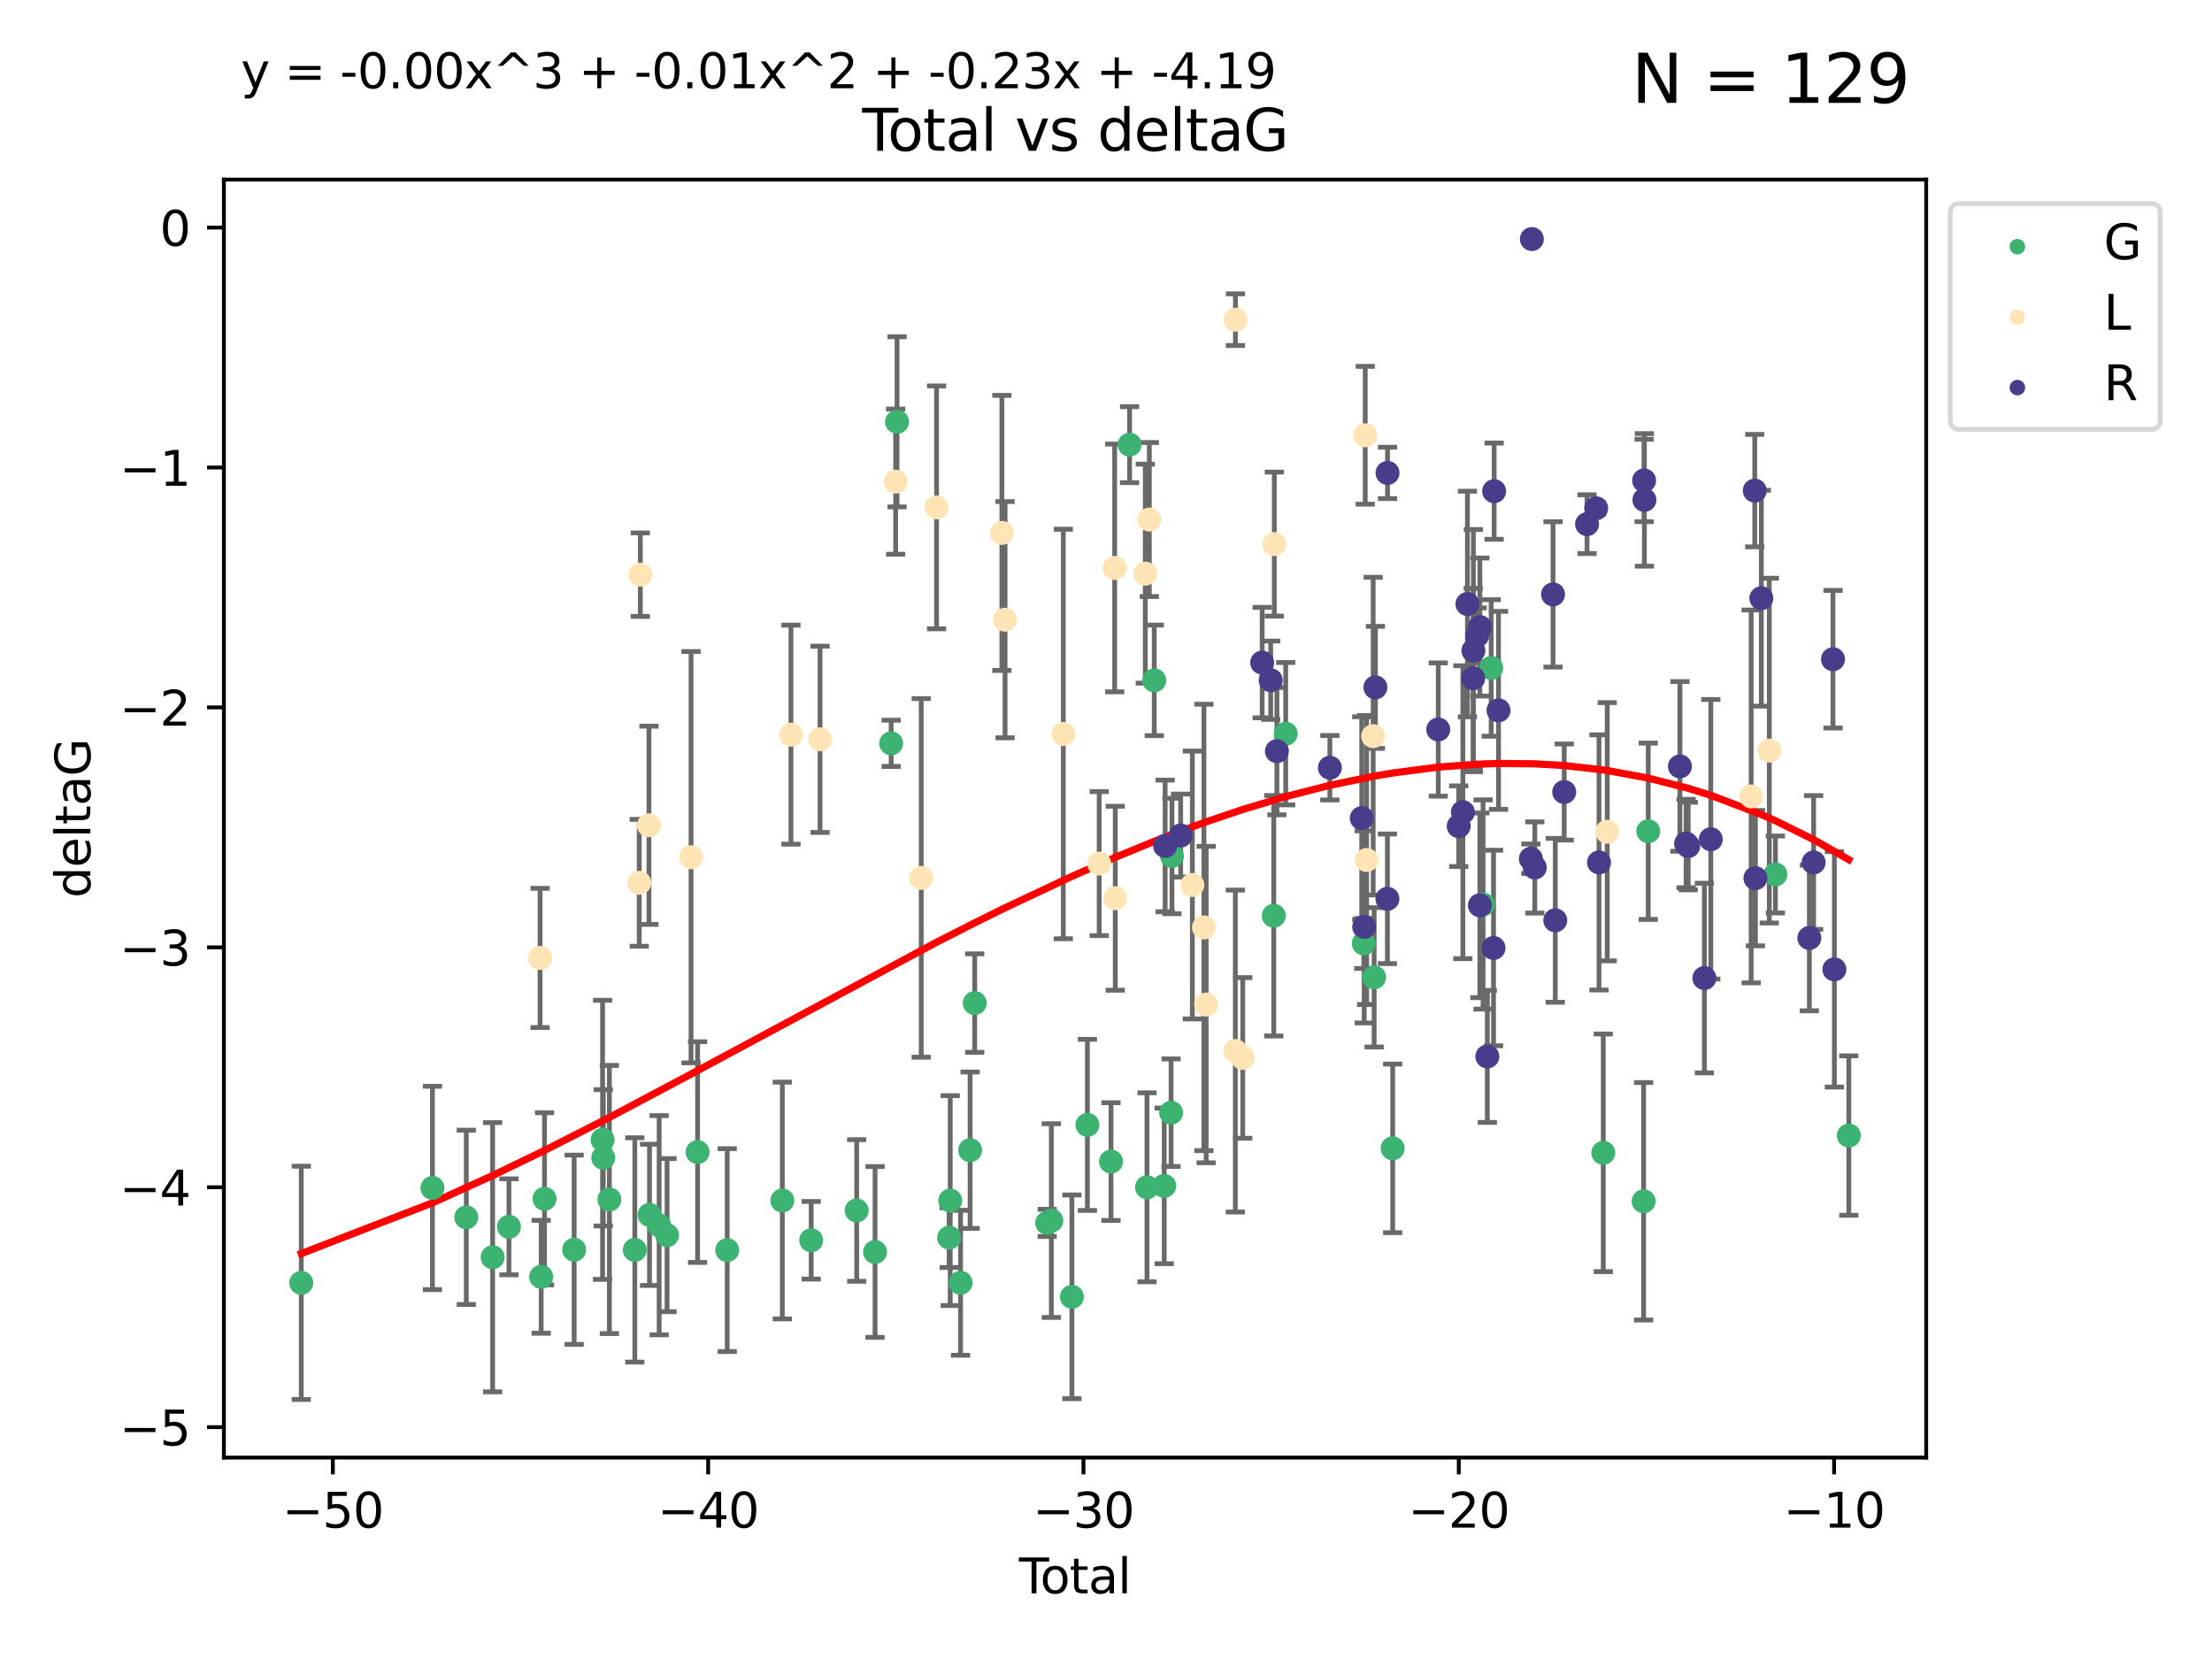 <?xml version="1.0" encoding="utf-8" standalone="no"?>
<!DOCTYPE svg PUBLIC "-//W3C//DTD SVG 1.1//EN"
  "http://www.w3.org/Graphics/SVG/1.1/DTD/svg11.dtd">
<svg xmlns:xlink="http://www.w3.org/1999/xlink" width="460.8pt" height="345.6pt" viewBox="0 0 460.8 345.6" xmlns="http://www.w3.org/2000/svg" version="1.1">
 <defs>
  <style type="text/css">*{stroke-linejoin: round; stroke-linecap: butt}</style>
 </defs>
 <g id="figure_1">
  <g id="patch_1">
   <path d="M 0 345.6 
L 460.8 345.6 
L 460.8 0 
L 0 0 
z
" style="fill: #ffffff"/>
  </g>
  <g id="axes_1">
   <g id="patch_2">
    <path d="M 46.64 303.64 
L 401.26 303.64 
L 401.26 37.411 
L 46.64 37.411 
z
" style="fill: #ffffff"/>
   </g>
   <g id="PathCollection_1">
    <defs>
     <path id="m27bdde2da4" d="M 0 1.118 
C 0.297 1.118 0.581 1 0.791 0.791 
C 1 0.581 1.118 0.297 1.118 0 
C 1.118 -0.297 1 -0.581 0.791 -0.791 
C 0.581 -1 0.297 -1.118 0 -1.118 
C -0.297 -1.118 -0.581 -1 -0.791 -0.791 
C -1 -0.581 -1.118 -0.297 -1.118 0 
C -1.118 0.297 -1 0.581 -0.791 0.791 
C -0.581 1 -0.297 1.118 0 1.118 
z
" style="stroke: #3cb371"/>
    </defs>
    <g clip-path="url(#p6603ad1aef)">
     <use xlink:href="#m27bdde2da4" x="62.759" y="267.238" style="fill: #3cb371; stroke: #3cb371"/>
     <use xlink:href="#m27bdde2da4" x="90.088" y="247.466" style="fill: #3cb371; stroke: #3cb371"/>
     <use xlink:href="#m27bdde2da4" x="97.141" y="253.593" style="fill: #3cb371; stroke: #3cb371"/>
     <use xlink:href="#m27bdde2da4" x="102.624" y="261.905" style="fill: #3cb371; stroke: #3cb371"/>
     <use xlink:href="#m27bdde2da4" x="106.022" y="255.566" style="fill: #3cb371; stroke: #3cb371"/>
     <use xlink:href="#m27bdde2da4" x="112.735" y="265.978" style="fill: #3cb371; stroke: #3cb371"/>
     <use xlink:href="#m27bdde2da4" x="113.435" y="249.735" style="fill: #3cb371; stroke: #3cb371"/>
     <use xlink:href="#m27bdde2da4" x="119.607" y="260.345" style="fill: #3cb371; stroke: #3cb371"/>
     <use xlink:href="#m27bdde2da4" x="125.529" y="237.445" style="fill: #3cb371; stroke: #3cb371"/>
     <use xlink:href="#m27bdde2da4" x="125.672" y="241.189" style="fill: #3cb371; stroke: #3cb371"/>
     <use xlink:href="#m27bdde2da4" x="126.948" y="249.877" style="fill: #3cb371; stroke: #3cb371"/>
     <use xlink:href="#m27bdde2da4" x="132.243" y="260.381" style="fill: #3cb371; stroke: #3cb371"/>
     <use xlink:href="#m27bdde2da4" x="135.307" y="253.078" style="fill: #3cb371; stroke: #3cb371"/>
     <use xlink:href="#m27bdde2da4" x="137.313" y="255.239" style="fill: #3cb371; stroke: #3cb371"/>
     <use xlink:href="#m27bdde2da4" x="138.958" y="257.304" style="fill: #3cb371; stroke: #3cb371"/>
     <use xlink:href="#m27bdde2da4" x="145.317" y="240.001" style="fill: #3cb371; stroke: #3cb371"/>
     <use xlink:href="#m27bdde2da4" x="151.493" y="260.42" style="fill: #3cb371; stroke: #3cb371"/>
     <use xlink:href="#m27bdde2da4" x="162.97" y="250.094" style="fill: #3cb371; stroke: #3cb371"/>
     <use xlink:href="#m27bdde2da4" x="168.987" y="258.373" style="fill: #3cb371; stroke: #3cb371"/>
     <use xlink:href="#m27bdde2da4" x="178.465" y="252.161" style="fill: #3cb371; stroke: #3cb371"/>
     <use xlink:href="#m27bdde2da4" x="182.29" y="260.808" style="fill: #3cb371; stroke: #3cb371"/>
     <use xlink:href="#m27bdde2da4" x="185.642" y="154.851" style="fill: #3cb371; stroke: #3cb371"/>
     <use xlink:href="#m27bdde2da4" x="186.871" y="87.874" style="fill: #3cb371; stroke: #3cb371"/>
     <use xlink:href="#m27bdde2da4" x="197.722" y="257.818" style="fill: #3cb371; stroke: #3cb371"/>
     <use xlink:href="#m27bdde2da4" x="197.948" y="250.105" style="fill: #3cb371; stroke: #3cb371"/>
     <use xlink:href="#m27bdde2da4" x="200.104" y="267.224" style="fill: #3cb371; stroke: #3cb371"/>
     <use xlink:href="#m27bdde2da4" x="202.094" y="239.611" style="fill: #3cb371; stroke: #3cb371"/>
     <use xlink:href="#m27bdde2da4" x="203.051" y="208.959" style="fill: #3cb371; stroke: #3cb371"/>
     <use xlink:href="#m27bdde2da4" x="218.152" y="254.751" style="fill: #3cb371; stroke: #3cb371"/>
     <use xlink:href="#m27bdde2da4" x="219.014" y="254.273" style="fill: #3cb371; stroke: #3cb371"/>
     <use xlink:href="#m27bdde2da4" x="223.296" y="270.152" style="fill: #3cb371; stroke: #3cb371"/>
     <use xlink:href="#m27bdde2da4" x="226.525" y="234.336" style="fill: #3cb371; stroke: #3cb371"/>
     <use xlink:href="#m27bdde2da4" x="231.444" y="241.975" style="fill: #3cb371; stroke: #3cb371"/>
     <use xlink:href="#m27bdde2da4" x="235.313" y="92.629" style="fill: #3cb371; stroke: #3cb371"/>
     <use xlink:href="#m27bdde2da4" x="238.94" y="247.335" style="fill: #3cb371; stroke: #3cb371"/>
     <use xlink:href="#m27bdde2da4" x="240.454" y="141.734" style="fill: #3cb371; stroke: #3cb371"/>
     <use xlink:href="#m27bdde2da4" x="242.531" y="247.042" style="fill: #3cb371; stroke: #3cb371"/>
     <use xlink:href="#m27bdde2da4" x="243.96" y="231.794" style="fill: #3cb371; stroke: #3cb371"/>
     <use xlink:href="#m27bdde2da4" x="244.141" y="178.317" style="fill: #3cb371; stroke: #3cb371"/>
     <use xlink:href="#m27bdde2da4" x="265.348" y="190.766" style="fill: #3cb371; stroke: #3cb371"/>
     <use xlink:href="#m27bdde2da4" x="267.836" y="152.841" style="fill: #3cb371; stroke: #3cb371"/>
     <use xlink:href="#m27bdde2da4" x="284.105" y="196.541" style="fill: #3cb371; stroke: #3cb371"/>
     <use xlink:href="#m27bdde2da4" x="286.259" y="203.599" style="fill: #3cb371; stroke: #3cb371"/>
     <use xlink:href="#m27bdde2da4" x="290.12" y="239.222" style="fill: #3cb371; stroke: #3cb371"/>
     <use xlink:href="#m27bdde2da4" x="308.95" y="188.418" style="fill: #3cb371; stroke: #3cb371"/>
     <use xlink:href="#m27bdde2da4" x="310.642" y="139.147" style="fill: #3cb371; stroke: #3cb371"/>
     <use xlink:href="#m27bdde2da4" x="333.992" y="240.154" style="fill: #3cb371; stroke: #3cb371"/>
     <use xlink:href="#m27bdde2da4" x="342.394" y="250.247" style="fill: #3cb371; stroke: #3cb371"/>
     <use xlink:href="#m27bdde2da4" x="343.358" y="173.169" style="fill: #3cb371; stroke: #3cb371"/>
     <use xlink:href="#m27bdde2da4" x="369.849" y="182.168" style="fill: #3cb371; stroke: #3cb371"/>
     <use xlink:href="#m27bdde2da4" x="385.141" y="236.555" style="fill: #3cb371; stroke: #3cb371"/>
    </g>
   </g>
   <g id="PathCollection_2">
    <defs>
     <path id="mb9c1e2dbb6" d="M 0 1.118 
C 0.297 1.118 0.581 1 0.791 0.791 
C 1 0.581 1.118 0.297 1.118 0 
C 1.118 -0.297 1 -0.581 0.791 -0.791 
C 0.581 -1 0.297 -1.118 0 -1.118 
C -0.297 -1.118 -0.581 -1 -0.791 -0.791 
C -1 -0.581 -1.118 -0.297 -1.118 0 
C -1.118 0.297 -1 0.581 -0.791 0.791 
C -0.581 1 -0.297 1.118 0 1.118 
z
" style="stroke: #ffe4b5"/>
    </defs>
    <g clip-path="url(#p6603ad1aef)">
     <use xlink:href="#mb9c1e2dbb6" x="112.511" y="199.556" style="fill: #ffe4b5; stroke: #ffe4b5"/>
     <use xlink:href="#mb9c1e2dbb6" x="133.166" y="183.904" style="fill: #ffe4b5; stroke: #ffe4b5"/>
     <use xlink:href="#mb9c1e2dbb6" x="133.388" y="119.712" style="fill: #ffe4b5; stroke: #ffe4b5"/>
     <use xlink:href="#mb9c1e2dbb6" x="135.189" y="171.924" style="fill: #ffe4b5; stroke: #ffe4b5"/>
     <use xlink:href="#mb9c1e2dbb6" x="143.957" y="178.567" style="fill: #ffe4b5; stroke: #ffe4b5"/>
     <use xlink:href="#mb9c1e2dbb6" x="164.77" y="153.044" style="fill: #ffe4b5; stroke: #ffe4b5"/>
     <use xlink:href="#mb9c1e2dbb6" x="170.832" y="154.017" style="fill: #ffe4b5; stroke: #ffe4b5"/>
     <use xlink:href="#mb9c1e2dbb6" x="186.583" y="100.336" style="fill: #ffe4b5; stroke: #ffe4b5"/>
     <use xlink:href="#mb9c1e2dbb6" x="191.909" y="182.886" style="fill: #ffe4b5; stroke: #ffe4b5"/>
     <use xlink:href="#mb9c1e2dbb6" x="195.104" y="105.698" style="fill: #ffe4b5; stroke: #ffe4b5"/>
     <use xlink:href="#mb9c1e2dbb6" x="208.711" y="111.015" style="fill: #ffe4b5; stroke: #ffe4b5"/>
     <use xlink:href="#mb9c1e2dbb6" x="209.373" y="129.096" style="fill: #ffe4b5; stroke: #ffe4b5"/>
     <use xlink:href="#mb9c1e2dbb6" x="221.507" y="152.902" style="fill: #ffe4b5; stroke: #ffe4b5"/>
     <use xlink:href="#mb9c1e2dbb6" x="228.982" y="179.905" style="fill: #ffe4b5; stroke: #ffe4b5"/>
     <use xlink:href="#mb9c1e2dbb6" x="232.206" y="118.313" style="fill: #ffe4b5; stroke: #ffe4b5"/>
     <use xlink:href="#mb9c1e2dbb6" x="232.33" y="187.117" style="fill: #ffe4b5; stroke: #ffe4b5"/>
     <use xlink:href="#mb9c1e2dbb6" x="238.584" y="119.499" style="fill: #ffe4b5; stroke: #ffe4b5"/>
     <use xlink:href="#mb9c1e2dbb6" x="239.428" y="108.228" style="fill: #ffe4b5; stroke: #ffe4b5"/>
     <use xlink:href="#mb9c1e2dbb6" x="248.388" y="184.364" style="fill: #ffe4b5; stroke: #ffe4b5"/>
     <use xlink:href="#mb9c1e2dbb6" x="250.804" y="193.199" style="fill: #ffe4b5; stroke: #ffe4b5"/>
     <use xlink:href="#mb9c1e2dbb6" x="251.264" y="209.267" style="fill: #ffe4b5; stroke: #ffe4b5"/>
     <use xlink:href="#mb9c1e2dbb6" x="257.344" y="218.953" style="fill: #ffe4b5; stroke: #ffe4b5"/>
     <use xlink:href="#mb9c1e2dbb6" x="257.364" y="66.595" style="fill: #ffe4b5; stroke: #ffe4b5"/>
     <use xlink:href="#mb9c1e2dbb6" x="258.889" y="220.381" style="fill: #ffe4b5; stroke: #ffe4b5"/>
     <use xlink:href="#mb9c1e2dbb6" x="265.463" y="113.347" style="fill: #ffe4b5; stroke: #ffe4b5"/>
     <use xlink:href="#mb9c1e2dbb6" x="284.403" y="90.675" style="fill: #ffe4b5; stroke: #ffe4b5"/>
     <use xlink:href="#mb9c1e2dbb6" x="284.696" y="179.152" style="fill: #ffe4b5; stroke: #ffe4b5"/>
     <use xlink:href="#mb9c1e2dbb6" x="286.057" y="153.349" style="fill: #ffe4b5; stroke: #ffe4b5"/>
     <use xlink:href="#mb9c1e2dbb6" x="334.815" y="173.265" style="fill: #ffe4b5; stroke: #ffe4b5"/>
     <use xlink:href="#mb9c1e2dbb6" x="364.8" y="165.912" style="fill: #ffe4b5; stroke: #ffe4b5"/>
     <use xlink:href="#mb9c1e2dbb6" x="368.576" y="156.368" style="fill: #ffe4b5; stroke: #ffe4b5"/>
    </g>
   </g>
   <g id="PathCollection_3">
    <defs>
     <path id="me253d5fa06" d="M 0 1.118 
C 0.297 1.118 0.581 1 0.791 0.791 
C 1 0.581 1.118 0.297 1.118 0 
C 1.118 -0.297 1 -0.581 0.791 -0.791 
C 0.581 -1 0.297 -1.118 0 -1.118 
C -0.297 -1.118 -0.581 -1 -0.791 -0.791 
C -1 -0.581 -1.118 -0.297 -1.118 0 
C -1.118 0.297 -1 0.581 -0.791 0.791 
C -0.581 1 -0.297 1.118 0 1.118 
z
" style="stroke: #483d8b"/>
    </defs>
    <g clip-path="url(#p6603ad1aef)">
     <use xlink:href="#me253d5fa06" x="242.721" y="176.224" style="fill: #483d8b; stroke: #483d8b"/>
     <use xlink:href="#me253d5fa06" x="245.949" y="174.058" style="fill: #483d8b; stroke: #483d8b"/>
     <use xlink:href="#me253d5fa06" x="262.933" y="138.033" style="fill: #483d8b; stroke: #483d8b"/>
     <use xlink:href="#me253d5fa06" x="264.708" y="141.704" style="fill: #483d8b; stroke: #483d8b"/>
     <use xlink:href="#me253d5fa06" x="266.001" y="156.481" style="fill: #483d8b; stroke: #483d8b"/>
     <use xlink:href="#me253d5fa06" x="277.038" y="159.931" style="fill: #483d8b; stroke: #483d8b"/>
     <use xlink:href="#me253d5fa06" x="283.675" y="170.423" style="fill: #483d8b; stroke: #483d8b"/>
     <use xlink:href="#me253d5fa06" x="284.186" y="193.083" style="fill: #483d8b; stroke: #483d8b"/>
     <use xlink:href="#me253d5fa06" x="286.523" y="143.193" style="fill: #483d8b; stroke: #483d8b"/>
     <use xlink:href="#me253d5fa06" x="289.025" y="187.239" style="fill: #483d8b; stroke: #483d8b"/>
     <use xlink:href="#me253d5fa06" x="289.049" y="98.518" style="fill: #483d8b; stroke: #483d8b"/>
     <use xlink:href="#me253d5fa06" x="299.615" y="151.97" style="fill: #483d8b; stroke: #483d8b"/>
     <use xlink:href="#me253d5fa06" x="303.875" y="172.105" style="fill: #483d8b; stroke: #483d8b"/>
     <use xlink:href="#me253d5fa06" x="304.742" y="169.196" style="fill: #483d8b; stroke: #483d8b"/>
     <use xlink:href="#me253d5fa06" x="305.692" y="125.823" style="fill: #483d8b; stroke: #483d8b"/>
     <use xlink:href="#me253d5fa06" x="306.896" y="141.288" style="fill: #483d8b; stroke: #483d8b"/>
     <use xlink:href="#me253d5fa06" x="306.933" y="135.531" style="fill: #483d8b; stroke: #483d8b"/>
     <use xlink:href="#me253d5fa06" x="307.725" y="132.407" style="fill: #483d8b; stroke: #483d8b"/>
     <use xlink:href="#me253d5fa06" x="308.282" y="130.624" style="fill: #483d8b; stroke: #483d8b"/>
     <use xlink:href="#me253d5fa06" x="308.284" y="188.594" style="fill: #483d8b; stroke: #483d8b"/>
     <use xlink:href="#me253d5fa06" x="309.838" y="220.076" style="fill: #483d8b; stroke: #483d8b"/>
     <use xlink:href="#me253d5fa06" x="311.129" y="197.479" style="fill: #483d8b; stroke: #483d8b"/>
     <use xlink:href="#me253d5fa06" x="311.259" y="102.32" style="fill: #483d8b; stroke: #483d8b"/>
     <use xlink:href="#me253d5fa06" x="312.17" y="147.982" style="fill: #483d8b; stroke: #483d8b"/>
     <use xlink:href="#me253d5fa06" x="318.906" y="178.89" style="fill: #483d8b; stroke: #483d8b"/>
     <use xlink:href="#me253d5fa06" x="319.115" y="49.798" style="fill: #483d8b; stroke: #483d8b"/>
     <use xlink:href="#me253d5fa06" x="319.727" y="180.711" style="fill: #483d8b; stroke: #483d8b"/>
     <use xlink:href="#me253d5fa06" x="323.526" y="123.826" style="fill: #483d8b; stroke: #483d8b"/>
     <use xlink:href="#me253d5fa06" x="323.993" y="191.72" style="fill: #483d8b; stroke: #483d8b"/>
     <use xlink:href="#me253d5fa06" x="325.855" y="164.991" style="fill: #483d8b; stroke: #483d8b"/>
     <use xlink:href="#me253d5fa06" x="330.608" y="109.192" style="fill: #483d8b; stroke: #483d8b"/>
     <use xlink:href="#me253d5fa06" x="332.512" y="105.89" style="fill: #483d8b; stroke: #483d8b"/>
     <use xlink:href="#me253d5fa06" x="333.103" y="179.662" style="fill: #483d8b; stroke: #483d8b"/>
     <use xlink:href="#me253d5fa06" x="342.495" y="100.09" style="fill: #483d8b; stroke: #483d8b"/>
     <use xlink:href="#me253d5fa06" x="342.56" y="104.134" style="fill: #483d8b; stroke: #483d8b"/>
     <use xlink:href="#me253d5fa06" x="349.96" y="159.654" style="fill: #483d8b; stroke: #483d8b"/>
     <use xlink:href="#me253d5fa06" x="351.246" y="175.724" style="fill: #483d8b; stroke: #483d8b"/>
     <use xlink:href="#me253d5fa06" x="351.682" y="176.245" style="fill: #483d8b; stroke: #483d8b"/>
     <use xlink:href="#me253d5fa06" x="355.055" y="203.749" style="fill: #483d8b; stroke: #483d8b"/>
     <use xlink:href="#me253d5fa06" x="356.392" y="174.829" style="fill: #483d8b; stroke: #483d8b"/>
     <use xlink:href="#me253d5fa06" x="365.545" y="102.204" style="fill: #483d8b; stroke: #483d8b"/>
     <use xlink:href="#me253d5fa06" x="365.686" y="182.931" style="fill: #483d8b; stroke: #483d8b"/>
     <use xlink:href="#me253d5fa06" x="366.916" y="124.62" style="fill: #483d8b; stroke: #483d8b"/>
     <use xlink:href="#me253d5fa06" x="376.92" y="195.399" style="fill: #483d8b; stroke: #483d8b"/>
     <use xlink:href="#me253d5fa06" x="377.811" y="179.667" style="fill: #483d8b; stroke: #483d8b"/>
     <use xlink:href="#me253d5fa06" x="381.845" y="137.325" style="fill: #483d8b; stroke: #483d8b"/>
     <use xlink:href="#me253d5fa06" x="382.134" y="201.933" style="fill: #483d8b; stroke: #483d8b"/>
    </g>
   </g>
   <g id="matplotlib.axis_1">
    <g id="xtick_1">
     <g id="line2d_1">
      <defs>
       <path id="mb58d9c79be" d="M 0 0 
L 0 3.5 
" style="stroke: #000000; stroke-width: 0.8"/>
      </defs>
      <g>
       <use xlink:href="#mb58d9c79be" x="69.339" y="303.64" style="stroke: #000000; stroke-width: 0.8"/>
      </g>
     </g>
     <g id="text_1">
      <!-- −50 -->
      <g transform="translate(58.787 318.238)scale(0.1 -0.1)">
       <defs>
        <path id="DejaVuSans-2212" d="M 678 2272 
L 4684 2272 
L 4684 1741 
L 678 1741 
L 678 2272 
z
" transform="scale(0.016)"/>
        <path id="DejaVuSans-35" d="M 691 4666 
L 3169 4666 
L 3169 4134 
L 1269 4134 
L 1269 2991 
Q 1406 3038 1543 3061 
Q 1681 3084 1819 3084 
Q 2600 3084 3056 2656 
Q 3513 2228 3513 1497 
Q 3513 744 3044 326 
Q 2575 -91 1722 -91 
Q 1428 -91 1123 -41 
Q 819 9 494 109 
L 494 744 
Q 775 591 1075 516 
Q 1375 441 1709 441 
Q 2250 441 2565 725 
Q 2881 1009 2881 1497 
Q 2881 1984 2565 2268 
Q 2250 2553 1709 2553 
Q 1456 2553 1204 2497 
Q 953 2441 691 2322 
L 691 4666 
z
" transform="scale(0.016)"/>
        <path id="DejaVuSans-30" d="M 2034 4250 
Q 1547 4250 1301 3770 
Q 1056 3291 1056 2328 
Q 1056 1369 1301 889 
Q 1547 409 2034 409 
Q 2525 409 2770 889 
Q 3016 1369 3016 2328 
Q 3016 3291 2770 3770 
Q 2525 4250 2034 4250 
z
M 2034 4750 
Q 2819 4750 3233 4129 
Q 3647 3509 3647 2328 
Q 3647 1150 3233 529 
Q 2819 -91 2034 -91 
Q 1250 -91 836 529 
Q 422 1150 422 2328 
Q 422 3509 836 4129 
Q 1250 4750 2034 4750 
z
" transform="scale(0.016)"/>
       </defs>
       <use xlink:href="#DejaVuSans-2212"/>
       <use xlink:href="#DejaVuSans-35" x="83.789"/>
       <use xlink:href="#DejaVuSans-30" x="147.412"/>
      </g>
     </g>
    </g>
    <g id="xtick_2">
     <g id="line2d_2">
      <g>
       <use xlink:href="#mb58d9c79be" x="147.523" y="303.64" style="stroke: #000000; stroke-width: 0.8"/>
      </g>
     </g>
     <g id="text_2">
      <!-- −40 -->
      <g transform="translate(136.971 318.238)scale(0.1 -0.1)">
       <defs>
        <path id="DejaVuSans-34" d="M 2419 4116 
L 825 1625 
L 2419 1625 
L 2419 4116 
z
M 2253 4666 
L 3047 4666 
L 3047 1625 
L 3713 1625 
L 3713 1100 
L 3047 1100 
L 3047 0 
L 2419 0 
L 2419 1100 
L 313 1100 
L 313 1709 
L 2253 4666 
z
" transform="scale(0.016)"/>
       </defs>
       <use xlink:href="#DejaVuSans-2212"/>
       <use xlink:href="#DejaVuSans-34" x="83.789"/>
       <use xlink:href="#DejaVuSans-30" x="147.412"/>
      </g>
     </g>
    </g>
    <g id="xtick_3">
     <g id="line2d_3">
      <g>
       <use xlink:href="#mb58d9c79be" x="225.708" y="303.64" style="stroke: #000000; stroke-width: 0.8"/>
      </g>
     </g>
     <g id="text_3">
      <!-- −30 -->
      <g transform="translate(215.155 318.238)scale(0.1 -0.1)">
       <defs>
        <path id="DejaVuSans-33" d="M 2597 2516 
Q 3050 2419 3304 2112 
Q 3559 1806 3559 1356 
Q 3559 666 3084 287 
Q 2609 -91 1734 -91 
Q 1441 -91 1130 -33 
Q 819 25 488 141 
L 488 750 
Q 750 597 1062 519 
Q 1375 441 1716 441 
Q 2309 441 2620 675 
Q 2931 909 2931 1356 
Q 2931 1769 2642 2001 
Q 2353 2234 1838 2234 
L 1294 2234 
L 1294 2753 
L 1863 2753 
Q 2328 2753 2575 2939 
Q 2822 3125 2822 3475 
Q 2822 3834 2567 4026 
Q 2313 4219 1838 4219 
Q 1578 4219 1281 4162 
Q 984 4106 628 3988 
L 628 4550 
Q 988 4650 1302 4700 
Q 1616 4750 1894 4750 
Q 2613 4750 3031 4423 
Q 3450 4097 3450 3541 
Q 3450 3153 3228 2886 
Q 3006 2619 2597 2516 
z
" transform="scale(0.016)"/>
       </defs>
       <use xlink:href="#DejaVuSans-2212"/>
       <use xlink:href="#DejaVuSans-33" x="83.789"/>
       <use xlink:href="#DejaVuSans-30" x="147.412"/>
      </g>
     </g>
    </g>
    <g id="xtick_4">
     <g id="line2d_4">
      <g>
       <use xlink:href="#mb58d9c79be" x="303.892" y="303.64" style="stroke: #000000; stroke-width: 0.8"/>
      </g>
     </g>
     <g id="text_4">
      <!-- −20 -->
      <g transform="translate(293.34 318.238)scale(0.1 -0.1)">
       <defs>
        <path id="DejaVuSans-32" d="M 1228 531 
L 3431 531 
L 3431 0 
L 469 0 
L 469 531 
Q 828 903 1448 1529 
Q 2069 2156 2228 2338 
Q 2531 2678 2651 2914 
Q 2772 3150 2772 3378 
Q 2772 3750 2511 3984 
Q 2250 4219 1831 4219 
Q 1534 4219 1204 4116 
Q 875 4013 500 3803 
L 500 4441 
Q 881 4594 1212 4672 
Q 1544 4750 1819 4750 
Q 2544 4750 2975 4387 
Q 3406 4025 3406 3419 
Q 3406 3131 3298 2873 
Q 3191 2616 2906 2266 
Q 2828 2175 2409 1742 
Q 1991 1309 1228 531 
z
" transform="scale(0.016)"/>
       </defs>
       <use xlink:href="#DejaVuSans-2212"/>
       <use xlink:href="#DejaVuSans-32" x="83.789"/>
       <use xlink:href="#DejaVuSans-30" x="147.412"/>
      </g>
     </g>
    </g>
    <g id="xtick_5">
     <g id="line2d_5">
      <g>
       <use xlink:href="#mb58d9c79be" x="382.076" y="303.64" style="stroke: #000000; stroke-width: 0.8"/>
      </g>
     </g>
     <g id="text_5">
      <!-- −10 -->
      <g transform="translate(371.524 318.238)scale(0.1 -0.1)">
       <defs>
        <path id="DejaVuSans-31" d="M 794 531 
L 1825 531 
L 1825 4091 
L 703 3866 
L 703 4441 
L 1819 4666 
L 2450 4666 
L 2450 531 
L 3481 531 
L 3481 0 
L 794 0 
L 794 531 
z
" transform="scale(0.016)"/>
       </defs>
       <use xlink:href="#DejaVuSans-2212"/>
       <use xlink:href="#DejaVuSans-31" x="83.789"/>
       <use xlink:href="#DejaVuSans-30" x="147.412"/>
      </g>
     </g>
    </g>
    <g id="text_6">
     <!-- Total -->
     <g transform="translate(212.273 331.917)scale(0.1 -0.1)">
      <defs>
       <path id="DejaVuSans-54" d="M -19 4666 
L 3928 4666 
L 3928 4134 
L 2272 4134 
L 2272 0 
L 1638 0 
L 1638 4134 
L -19 4134 
L -19 4666 
z
" transform="scale(0.016)"/>
       <path id="DejaVuSans-6f" d="M 1959 3097 
Q 1497 3097 1228 2736 
Q 959 2375 959 1747 
Q 959 1119 1226 758 
Q 1494 397 1959 397 
Q 2419 397 2687 759 
Q 2956 1122 2956 1747 
Q 2956 2369 2687 2733 
Q 2419 3097 1959 3097 
z
M 1959 3584 
Q 2709 3584 3137 3096 
Q 3566 2609 3566 1747 
Q 3566 888 3137 398 
Q 2709 -91 1959 -91 
Q 1206 -91 779 398 
Q 353 888 353 1747 
Q 353 2609 779 3096 
Q 1206 3584 1959 3584 
z
" transform="scale(0.016)"/>
       <path id="DejaVuSans-74" d="M 1172 4494 
L 1172 3500 
L 2356 3500 
L 2356 3053 
L 1172 3053 
L 1172 1153 
Q 1172 725 1289 603 
Q 1406 481 1766 481 
L 2356 481 
L 2356 0 
L 1766 0 
Q 1100 0 847 248 
Q 594 497 594 1153 
L 594 3053 
L 172 3053 
L 172 3500 
L 594 3500 
L 594 4494 
L 1172 4494 
z
" transform="scale(0.016)"/>
       <path id="DejaVuSans-61" d="M 2194 1759 
Q 1497 1759 1228 1600 
Q 959 1441 959 1056 
Q 959 750 1161 570 
Q 1363 391 1709 391 
Q 2188 391 2477 730 
Q 2766 1069 2766 1631 
L 2766 1759 
L 2194 1759 
z
M 3341 1997 
L 3341 0 
L 2766 0 
L 2766 531 
Q 2569 213 2275 61 
Q 1981 -91 1556 -91 
Q 1019 -91 701 211 
Q 384 513 384 1019 
Q 384 1609 779 1909 
Q 1175 2209 1959 2209 
L 2766 2209 
L 2766 2266 
Q 2766 2663 2505 2880 
Q 2244 3097 1772 3097 
Q 1472 3097 1187 3025 
Q 903 2953 641 2809 
L 641 3341 
Q 956 3463 1253 3523 
Q 1550 3584 1831 3584 
Q 2591 3584 2966 3190 
Q 3341 2797 3341 1997 
z
" transform="scale(0.016)"/>
       <path id="DejaVuSans-6c" d="M 603 4863 
L 1178 4863 
L 1178 0 
L 603 0 
L 603 4863 
z
" transform="scale(0.016)"/>
      </defs>
      <use xlink:href="#DejaVuSans-54"/>
      <use xlink:href="#DejaVuSans-6f" x="44.084"/>
      <use xlink:href="#DejaVuSans-74" x="105.266"/>
      <use xlink:href="#DejaVuSans-61" x="144.475"/>
      <use xlink:href="#DejaVuSans-6c" x="205.754"/>
     </g>
    </g>
   </g>
   <g id="matplotlib.axis_2">
    <g id="ytick_1">
     <g id="line2d_6">
      <defs>
       <path id="mef4f35460c" d="M 0 0 
L -3.5 0 
" style="stroke: #000000; stroke-width: 0.8"/>
      </defs>
      <g>
       <use xlink:href="#mef4f35460c" x="46.64" y="297.306" style="stroke: #000000; stroke-width: 0.8"/>
      </g>
     </g>
     <g id="text_7">
      <!-- −5 -->
      <g transform="translate(24.898 301.106)scale(0.1 -0.1)">
       <use xlink:href="#DejaVuSans-2212"/>
       <use xlink:href="#DejaVuSans-35" x="83.789"/>
      </g>
     </g>
    </g>
    <g id="ytick_2">
     <g id="line2d_7">
      <g>
       <use xlink:href="#mef4f35460c" x="46.64" y="247.327" style="stroke: #000000; stroke-width: 0.8"/>
      </g>
     </g>
     <g id="text_8">
      <!-- −4 -->
      <g transform="translate(24.898 251.126)scale(0.1 -0.1)">
       <use xlink:href="#DejaVuSans-2212"/>
       <use xlink:href="#DejaVuSans-34" x="83.789"/>
      </g>
     </g>
    </g>
    <g id="ytick_3">
     <g id="line2d_8">
      <g>
       <use xlink:href="#mef4f35460c" x="46.64" y="197.347" style="stroke: #000000; stroke-width: 0.8"/>
      </g>
     </g>
     <g id="text_9">
      <!-- −3 -->
      <g transform="translate(24.898 201.147)scale(0.1 -0.1)">
       <use xlink:href="#DejaVuSans-2212"/>
       <use xlink:href="#DejaVuSans-33" x="83.789"/>
      </g>
     </g>
    </g>
    <g id="ytick_4">
     <g id="line2d_9">
      <g>
       <use xlink:href="#mef4f35460c" x="46.64" y="147.368" style="stroke: #000000; stroke-width: 0.8"/>
      </g>
     </g>
     <g id="text_10">
      <!-- −2 -->
      <g transform="translate(24.898 151.167)scale(0.1 -0.1)">
       <use xlink:href="#DejaVuSans-2212"/>
       <use xlink:href="#DejaVuSans-32" x="83.789"/>
      </g>
     </g>
    </g>
    <g id="ytick_5">
     <g id="line2d_10">
      <g>
       <use xlink:href="#mef4f35460c" x="46.64" y="97.389" style="stroke: #000000; stroke-width: 0.8"/>
      </g>
     </g>
     <g id="text_11">
      <!-- −1 -->
      <g transform="translate(24.898 101.188)scale(0.1 -0.1)">
       <use xlink:href="#DejaVuSans-2212"/>
       <use xlink:href="#DejaVuSans-31" x="83.789"/>
      </g>
     </g>
    </g>
    <g id="ytick_6">
     <g id="line2d_11">
      <g>
       <use xlink:href="#mef4f35460c" x="46.64" y="47.409" style="stroke: #000000; stroke-width: 0.8"/>
      </g>
     </g>
     <g id="text_12">
      <!-- 0 -->
      <g transform="translate(33.278 51.208)scale(0.1 -0.1)">
       <use xlink:href="#DejaVuSans-30"/>
      </g>
     </g>
    </g>
    <g id="text_13">
     <!-- deltaG -->
     <g transform="translate(18.818 187.064)rotate(-90)scale(0.1 -0.1)">
      <defs>
       <path id="DejaVuSans-64" d="M 2906 2969 
L 2906 4863 
L 3481 4863 
L 3481 0 
L 2906 0 
L 2906 525 
Q 2725 213 2448 61 
Q 2172 -91 1784 -91 
Q 1150 -91 751 415 
Q 353 922 353 1747 
Q 353 2572 751 3078 
Q 1150 3584 1784 3584 
Q 2172 3584 2448 3432 
Q 2725 3281 2906 2969 
z
M 947 1747 
Q 947 1113 1208 752 
Q 1469 391 1925 391 
Q 2381 391 2643 752 
Q 2906 1113 2906 1747 
Q 2906 2381 2643 2742 
Q 2381 3103 1925 3103 
Q 1469 3103 1208 2742 
Q 947 2381 947 1747 
z
" transform="scale(0.016)"/>
       <path id="DejaVuSans-65" d="M 3597 1894 
L 3597 1613 
L 953 1613 
Q 991 1019 1311 708 
Q 1631 397 2203 397 
Q 2534 397 2845 478 
Q 3156 559 3463 722 
L 3463 178 
Q 3153 47 2828 -22 
Q 2503 -91 2169 -91 
Q 1331 -91 842 396 
Q 353 884 353 1716 
Q 353 2575 817 3079 
Q 1281 3584 2069 3584 
Q 2775 3584 3186 3129 
Q 3597 2675 3597 1894 
z
M 3022 2063 
Q 3016 2534 2758 2815 
Q 2500 3097 2075 3097 
Q 1594 3097 1305 2825 
Q 1016 2553 972 2059 
L 3022 2063 
z
" transform="scale(0.016)"/>
       <path id="DejaVuSans-47" d="M 3809 666 
L 3809 1919 
L 2778 1919 
L 2778 2438 
L 4434 2438 
L 4434 434 
Q 4069 175 3628 42 
Q 3188 -91 2688 -91 
Q 1594 -91 976 548 
Q 359 1188 359 2328 
Q 359 3472 976 4111 
Q 1594 4750 2688 4750 
Q 3144 4750 3555 4637 
Q 3966 4525 4313 4306 
L 4313 3634 
Q 3963 3931 3569 4081 
Q 3175 4231 2741 4231 
Q 1884 4231 1454 3753 
Q 1025 3275 1025 2328 
Q 1025 1384 1454 906 
Q 1884 428 2741 428 
Q 3075 428 3337 486 
Q 3600 544 3809 666 
z
" transform="scale(0.016)"/>
      </defs>
      <use xlink:href="#DejaVuSans-64"/>
      <use xlink:href="#DejaVuSans-65" x="63.477"/>
      <use xlink:href="#DejaVuSans-6c" x="125"/>
      <use xlink:href="#DejaVuSans-74" x="152.783"/>
      <use xlink:href="#DejaVuSans-61" x="191.992"/>
      <use xlink:href="#DejaVuSans-47" x="253.271"/>
     </g>
    </g>
   </g>
   <g id="LineCollection_1">
    <path d="M 62.759 291.539 
L 62.759 242.937 
" clip-path="url(#p6603ad1aef)" style="fill: none; stroke: #696969"/>
    <path d="M 90.088 268.644 
L 90.088 226.288 
" clip-path="url(#p6603ad1aef)" style="fill: none; stroke: #696969"/>
    <path d="M 97.141 271.746 
L 97.141 235.44 
" clip-path="url(#p6603ad1aef)" style="fill: none; stroke: #696969"/>
    <path d="M 102.624 289.949 
L 102.624 233.861 
" clip-path="url(#p6603ad1aef)" style="fill: none; stroke: #696969"/>
    <path d="M 106.022 265.565 
L 106.022 245.566 
" clip-path="url(#p6603ad1aef)" style="fill: none; stroke: #696969"/>
    <path d="M 112.735 277.734 
L 112.735 254.222 
" clip-path="url(#p6603ad1aef)" style="fill: none; stroke: #696969"/>
    <path d="M 113.435 267.667 
L 113.435 231.802 
" clip-path="url(#p6603ad1aef)" style="fill: none; stroke: #696969"/>
    <path d="M 119.607 280.063 
L 119.607 240.627 
" clip-path="url(#p6603ad1aef)" style="fill: none; stroke: #696969"/>
    <path d="M 125.529 266.516 
L 125.529 208.375 
" clip-path="url(#p6603ad1aef)" style="fill: none; stroke: #696969"/>
    <path d="M 125.672 255.385 
L 125.672 226.994 
" clip-path="url(#p6603ad1aef)" style="fill: none; stroke: #696969"/>
    <path d="M 126.948 277.808 
L 126.948 221.945 
" clip-path="url(#p6603ad1aef)" style="fill: none; stroke: #696969"/>
    <path d="M 132.243 283.745 
L 132.243 237.018 
" clip-path="url(#p6603ad1aef)" style="fill: none; stroke: #696969"/>
    <path d="M 135.307 267.785 
L 135.307 238.371 
" clip-path="url(#p6603ad1aef)" style="fill: none; stroke: #696969"/>
    <path d="M 137.313 278.075 
L 137.313 232.402 
" clip-path="url(#p6603ad1aef)" style="fill: none; stroke: #696969"/>
    <path d="M 138.958 273.25 
L 138.958 241.358 
" clip-path="url(#p6603ad1aef)" style="fill: none; stroke: #696969"/>
    <path d="M 145.317 262.988 
L 145.317 217.014 
" clip-path="url(#p6603ad1aef)" style="fill: none; stroke: #696969"/>
    <path d="M 151.493 281.55 
L 151.493 239.289 
" clip-path="url(#p6603ad1aef)" style="fill: none; stroke: #696969"/>
    <path d="M 162.97 274.757 
L 162.97 225.431 
" clip-path="url(#p6603ad1aef)" style="fill: none; stroke: #696969"/>
    <path d="M 168.987 266.455 
L 168.987 250.291 
" clip-path="url(#p6603ad1aef)" style="fill: none; stroke: #696969"/>
    <path d="M 178.465 266.912 
L 178.465 237.41 
" clip-path="url(#p6603ad1aef)" style="fill: none; stroke: #696969"/>
    <path d="M 182.29 278.598 
L 182.29 243.017 
" clip-path="url(#p6603ad1aef)" style="fill: none; stroke: #696969"/>
    <path d="M 185.642 159.671 
L 185.642 150.032 
" clip-path="url(#p6603ad1aef)" style="fill: none; stroke: #696969"/>
    <path d="M 186.871 105.593 
L 186.871 70.156 
" clip-path="url(#p6603ad1aef)" style="fill: none; stroke: #696969"/>
    <path d="M 197.722 264.041 
L 197.722 251.595 
" clip-path="url(#p6603ad1aef)" style="fill: none; stroke: #696969"/>
    <path d="M 197.948 271.967 
L 197.948 228.243 
" clip-path="url(#p6603ad1aef)" style="fill: none; stroke: #696969"/>
    <path d="M 200.104 282.322 
L 200.104 252.125 
" clip-path="url(#p6603ad1aef)" style="fill: none; stroke: #696969"/>
    <path d="M 202.094 255.901 
L 202.094 223.32 
" clip-path="url(#p6603ad1aef)" style="fill: none; stroke: #696969"/>
    <path d="M 203.051 219.211 
L 203.051 198.707 
" clip-path="url(#p6603ad1aef)" style="fill: none; stroke: #696969"/>
    <path d="M 218.152 257.581 
L 218.152 251.92 
" clip-path="url(#p6603ad1aef)" style="fill: none; stroke: #696969"/>
    <path d="M 219.014 274.45 
L 219.014 234.096 
" clip-path="url(#p6603ad1aef)" style="fill: none; stroke: #696969"/>
    <path d="M 223.296 291.373 
L 223.296 248.931 
" clip-path="url(#p6603ad1aef)" style="fill: none; stroke: #696969"/>
    <path d="M 226.525 252.16 
L 226.525 216.512 
" clip-path="url(#p6603ad1aef)" style="fill: none; stroke: #696969"/>
    <path d="M 231.444 254.232 
L 231.444 229.719 
" clip-path="url(#p6603ad1aef)" style="fill: none; stroke: #696969"/>
    <path d="M 235.313 100.547 
L 235.313 84.712 
" clip-path="url(#p6603ad1aef)" style="fill: none; stroke: #696969"/>
    <path d="M 238.94 267.019 
L 238.94 227.65 
" clip-path="url(#p6603ad1aef)" style="fill: none; stroke: #696969"/>
    <path d="M 240.454 153.252 
L 240.454 130.217 
" clip-path="url(#p6603ad1aef)" style="fill: none; stroke: #696969"/>
    <path d="M 242.531 263.255 
L 242.531 230.829 
" clip-path="url(#p6603ad1aef)" style="fill: none; stroke: #696969"/>
    <path d="M 243.96 243.003 
L 243.96 220.585 
" clip-path="url(#p6603ad1aef)" style="fill: none; stroke: #696969"/>
    <path d="M 244.141 190.347 
L 244.141 166.287 
" clip-path="url(#p6603ad1aef)" style="fill: none; stroke: #696969"/>
    <path d="M 265.348 215.814 
L 265.348 165.719 
" clip-path="url(#p6603ad1aef)" style="fill: none; stroke: #696969"/>
    <path d="M 267.836 167.67 
L 267.836 138.011 
" clip-path="url(#p6603ad1aef)" style="fill: none; stroke: #696969"/>
    <path d="M 284.105 201.754 
L 284.105 191.328 
" clip-path="url(#p6603ad1aef)" style="fill: none; stroke: #696969"/>
    <path d="M 286.259 218.113 
L 286.259 189.084 
" clip-path="url(#p6603ad1aef)" style="fill: none; stroke: #696969"/>
    <path d="M 290.12 256.79 
L 290.12 221.654 
" clip-path="url(#p6603ad1aef)" style="fill: none; stroke: #696969"/>
    <path d="M 308.95 210.211 
L 308.95 166.626 
" clip-path="url(#p6603ad1aef)" style="fill: none; stroke: #696969"/>
    <path d="M 310.642 153.366 
L 310.642 124.928 
" clip-path="url(#p6603ad1aef)" style="fill: none; stroke: #696969"/>
    <path d="M 333.992 264.905 
L 333.992 215.403 
" clip-path="url(#p6603ad1aef)" style="fill: none; stroke: #696969"/>
    <path d="M 342.394 274.981 
L 342.394 225.513 
" clip-path="url(#p6603ad1aef)" style="fill: none; stroke: #696969"/>
    <path d="M 343.358 191.534 
L 343.358 154.804 
" clip-path="url(#p6603ad1aef)" style="fill: none; stroke: #696969"/>
    <path d="M 369.849 190.185 
L 369.849 174.151 
" clip-path="url(#p6603ad1aef)" style="fill: none; stroke: #696969"/>
    <path d="M 385.141 253.164 
L 385.141 219.946 
" clip-path="url(#p6603ad1aef)" style="fill: none; stroke: #696969"/>
   </g>
   <g id="line2d_12">
    <defs>
     <path id="me13b5f35d1" d="M 2 0 
L -2 -0 
" style="stroke: #696969"/>
    </defs>
    <g clip-path="url(#p6603ad1aef)">
     <use xlink:href="#me13b5f35d1" x="62.759" y="291.539" style="fill: #696969; stroke: #696969"/>
     <use xlink:href="#me13b5f35d1" x="90.088" y="268.644" style="fill: #696969; stroke: #696969"/>
     <use xlink:href="#me13b5f35d1" x="97.141" y="271.746" style="fill: #696969; stroke: #696969"/>
     <use xlink:href="#me13b5f35d1" x="102.624" y="289.949" style="fill: #696969; stroke: #696969"/>
     <use xlink:href="#me13b5f35d1" x="106.022" y="265.565" style="fill: #696969; stroke: #696969"/>
     <use xlink:href="#me13b5f35d1" x="112.735" y="277.734" style="fill: #696969; stroke: #696969"/>
     <use xlink:href="#me13b5f35d1" x="113.435" y="267.667" style="fill: #696969; stroke: #696969"/>
     <use xlink:href="#me13b5f35d1" x="119.607" y="280.063" style="fill: #696969; stroke: #696969"/>
     <use xlink:href="#me13b5f35d1" x="125.529" y="266.516" style="fill: #696969; stroke: #696969"/>
     <use xlink:href="#me13b5f35d1" x="125.672" y="255.385" style="fill: #696969; stroke: #696969"/>
     <use xlink:href="#me13b5f35d1" x="126.948" y="277.808" style="fill: #696969; stroke: #696969"/>
     <use xlink:href="#me13b5f35d1" x="132.243" y="283.745" style="fill: #696969; stroke: #696969"/>
     <use xlink:href="#me13b5f35d1" x="135.307" y="267.785" style="fill: #696969; stroke: #696969"/>
     <use xlink:href="#me13b5f35d1" x="137.313" y="278.075" style="fill: #696969; stroke: #696969"/>
     <use xlink:href="#me13b5f35d1" x="138.958" y="273.25" style="fill: #696969; stroke: #696969"/>
     <use xlink:href="#me13b5f35d1" x="145.317" y="262.988" style="fill: #696969; stroke: #696969"/>
     <use xlink:href="#me13b5f35d1" x="151.493" y="281.55" style="fill: #696969; stroke: #696969"/>
     <use xlink:href="#me13b5f35d1" x="162.97" y="274.757" style="fill: #696969; stroke: #696969"/>
     <use xlink:href="#me13b5f35d1" x="168.987" y="266.455" style="fill: #696969; stroke: #696969"/>
     <use xlink:href="#me13b5f35d1" x="178.465" y="266.912" style="fill: #696969; stroke: #696969"/>
     <use xlink:href="#me13b5f35d1" x="182.29" y="278.598" style="fill: #696969; stroke: #696969"/>
     <use xlink:href="#me13b5f35d1" x="185.642" y="159.671" style="fill: #696969; stroke: #696969"/>
     <use xlink:href="#me13b5f35d1" x="186.871" y="105.593" style="fill: #696969; stroke: #696969"/>
     <use xlink:href="#me13b5f35d1" x="197.722" y="264.041" style="fill: #696969; stroke: #696969"/>
     <use xlink:href="#me13b5f35d1" x="197.948" y="271.967" style="fill: #696969; stroke: #696969"/>
     <use xlink:href="#me13b5f35d1" x="200.104" y="282.322" style="fill: #696969; stroke: #696969"/>
     <use xlink:href="#me13b5f35d1" x="202.094" y="255.901" style="fill: #696969; stroke: #696969"/>
     <use xlink:href="#me13b5f35d1" x="203.051" y="219.211" style="fill: #696969; stroke: #696969"/>
     <use xlink:href="#me13b5f35d1" x="218.152" y="257.581" style="fill: #696969; stroke: #696969"/>
     <use xlink:href="#me13b5f35d1" x="219.014" y="274.45" style="fill: #696969; stroke: #696969"/>
     <use xlink:href="#me13b5f35d1" x="223.296" y="291.373" style="fill: #696969; stroke: #696969"/>
     <use xlink:href="#me13b5f35d1" x="226.525" y="252.16" style="fill: #696969; stroke: #696969"/>
     <use xlink:href="#me13b5f35d1" x="231.444" y="254.232" style="fill: #696969; stroke: #696969"/>
     <use xlink:href="#me13b5f35d1" x="235.313" y="100.547" style="fill: #696969; stroke: #696969"/>
     <use xlink:href="#me13b5f35d1" x="238.94" y="267.019" style="fill: #696969; stroke: #696969"/>
     <use xlink:href="#me13b5f35d1" x="240.454" y="153.252" style="fill: #696969; stroke: #696969"/>
     <use xlink:href="#me13b5f35d1" x="242.531" y="263.255" style="fill: #696969; stroke: #696969"/>
     <use xlink:href="#me13b5f35d1" x="243.96" y="243.003" style="fill: #696969; stroke: #696969"/>
     <use xlink:href="#me13b5f35d1" x="244.141" y="190.347" style="fill: #696969; stroke: #696969"/>
     <use xlink:href="#me13b5f35d1" x="265.348" y="215.814" style="fill: #696969; stroke: #696969"/>
     <use xlink:href="#me13b5f35d1" x="267.836" y="167.67" style="fill: #696969; stroke: #696969"/>
     <use xlink:href="#me13b5f35d1" x="284.105" y="201.754" style="fill: #696969; stroke: #696969"/>
     <use xlink:href="#me13b5f35d1" x="286.259" y="218.113" style="fill: #696969; stroke: #696969"/>
     <use xlink:href="#me13b5f35d1" x="290.12" y="256.79" style="fill: #696969; stroke: #696969"/>
     <use xlink:href="#me13b5f35d1" x="308.95" y="210.211" style="fill: #696969; stroke: #696969"/>
     <use xlink:href="#me13b5f35d1" x="310.642" y="153.366" style="fill: #696969; stroke: #696969"/>
     <use xlink:href="#me13b5f35d1" x="333.992" y="264.905" style="fill: #696969; stroke: #696969"/>
     <use xlink:href="#me13b5f35d1" x="342.394" y="274.981" style="fill: #696969; stroke: #696969"/>
     <use xlink:href="#me13b5f35d1" x="343.358" y="191.534" style="fill: #696969; stroke: #696969"/>
     <use xlink:href="#me13b5f35d1" x="369.849" y="190.185" style="fill: #696969; stroke: #696969"/>
     <use xlink:href="#me13b5f35d1" x="385.141" y="253.164" style="fill: #696969; stroke: #696969"/>
    </g>
   </g>
   <g id="line2d_13">
    <g clip-path="url(#p6603ad1aef)">
     <use xlink:href="#me13b5f35d1" x="62.759" y="242.937" style="fill: #696969; stroke: #696969"/>
     <use xlink:href="#me13b5f35d1" x="90.088" y="226.288" style="fill: #696969; stroke: #696969"/>
     <use xlink:href="#me13b5f35d1" x="97.141" y="235.44" style="fill: #696969; stroke: #696969"/>
     <use xlink:href="#me13b5f35d1" x="102.624" y="233.861" style="fill: #696969; stroke: #696969"/>
     <use xlink:href="#me13b5f35d1" x="106.022" y="245.566" style="fill: #696969; stroke: #696969"/>
     <use xlink:href="#me13b5f35d1" x="112.735" y="254.222" style="fill: #696969; stroke: #696969"/>
     <use xlink:href="#me13b5f35d1" x="113.435" y="231.802" style="fill: #696969; stroke: #696969"/>
     <use xlink:href="#me13b5f35d1" x="119.607" y="240.627" style="fill: #696969; stroke: #696969"/>
     <use xlink:href="#me13b5f35d1" x="125.529" y="208.375" style="fill: #696969; stroke: #696969"/>
     <use xlink:href="#me13b5f35d1" x="125.672" y="226.994" style="fill: #696969; stroke: #696969"/>
     <use xlink:href="#me13b5f35d1" x="126.948" y="221.945" style="fill: #696969; stroke: #696969"/>
     <use xlink:href="#me13b5f35d1" x="132.243" y="237.018" style="fill: #696969; stroke: #696969"/>
     <use xlink:href="#me13b5f35d1" x="135.307" y="238.371" style="fill: #696969; stroke: #696969"/>
     <use xlink:href="#me13b5f35d1" x="137.313" y="232.402" style="fill: #696969; stroke: #696969"/>
     <use xlink:href="#me13b5f35d1" x="138.958" y="241.358" style="fill: #696969; stroke: #696969"/>
     <use xlink:href="#me13b5f35d1" x="145.317" y="217.014" style="fill: #696969; stroke: #696969"/>
     <use xlink:href="#me13b5f35d1" x="151.493" y="239.289" style="fill: #696969; stroke: #696969"/>
     <use xlink:href="#me13b5f35d1" x="162.97" y="225.431" style="fill: #696969; stroke: #696969"/>
     <use xlink:href="#me13b5f35d1" x="168.987" y="250.291" style="fill: #696969; stroke: #696969"/>
     <use xlink:href="#me13b5f35d1" x="178.465" y="237.41" style="fill: #696969; stroke: #696969"/>
     <use xlink:href="#me13b5f35d1" x="182.29" y="243.017" style="fill: #696969; stroke: #696969"/>
     <use xlink:href="#me13b5f35d1" x="185.642" y="150.032" style="fill: #696969; stroke: #696969"/>
     <use xlink:href="#me13b5f35d1" x="186.871" y="70.156" style="fill: #696969; stroke: #696969"/>
     <use xlink:href="#me13b5f35d1" x="197.722" y="251.595" style="fill: #696969; stroke: #696969"/>
     <use xlink:href="#me13b5f35d1" x="197.948" y="228.243" style="fill: #696969; stroke: #696969"/>
     <use xlink:href="#me13b5f35d1" x="200.104" y="252.125" style="fill: #696969; stroke: #696969"/>
     <use xlink:href="#me13b5f35d1" x="202.094" y="223.32" style="fill: #696969; stroke: #696969"/>
     <use xlink:href="#me13b5f35d1" x="203.051" y="198.707" style="fill: #696969; stroke: #696969"/>
     <use xlink:href="#me13b5f35d1" x="218.152" y="251.92" style="fill: #696969; stroke: #696969"/>
     <use xlink:href="#me13b5f35d1" x="219.014" y="234.096" style="fill: #696969; stroke: #696969"/>
     <use xlink:href="#me13b5f35d1" x="223.296" y="248.931" style="fill: #696969; stroke: #696969"/>
     <use xlink:href="#me13b5f35d1" x="226.525" y="216.512" style="fill: #696969; stroke: #696969"/>
     <use xlink:href="#me13b5f35d1" x="231.444" y="229.719" style="fill: #696969; stroke: #696969"/>
     <use xlink:href="#me13b5f35d1" x="235.313" y="84.712" style="fill: #696969; stroke: #696969"/>
     <use xlink:href="#me13b5f35d1" x="238.94" y="227.65" style="fill: #696969; stroke: #696969"/>
     <use xlink:href="#me13b5f35d1" x="240.454" y="130.217" style="fill: #696969; stroke: #696969"/>
     <use xlink:href="#me13b5f35d1" x="242.531" y="230.829" style="fill: #696969; stroke: #696969"/>
     <use xlink:href="#me13b5f35d1" x="243.96" y="220.585" style="fill: #696969; stroke: #696969"/>
     <use xlink:href="#me13b5f35d1" x="244.141" y="166.287" style="fill: #696969; stroke: #696969"/>
     <use xlink:href="#me13b5f35d1" x="265.348" y="165.719" style="fill: #696969; stroke: #696969"/>
     <use xlink:href="#me13b5f35d1" x="267.836" y="138.011" style="fill: #696969; stroke: #696969"/>
     <use xlink:href="#me13b5f35d1" x="284.105" y="191.328" style="fill: #696969; stroke: #696969"/>
     <use xlink:href="#me13b5f35d1" x="286.259" y="189.084" style="fill: #696969; stroke: #696969"/>
     <use xlink:href="#me13b5f35d1" x="290.12" y="221.654" style="fill: #696969; stroke: #696969"/>
     <use xlink:href="#me13b5f35d1" x="308.95" y="166.626" style="fill: #696969; stroke: #696969"/>
     <use xlink:href="#me13b5f35d1" x="310.642" y="124.928" style="fill: #696969; stroke: #696969"/>
     <use xlink:href="#me13b5f35d1" x="333.992" y="215.403" style="fill: #696969; stroke: #696969"/>
     <use xlink:href="#me13b5f35d1" x="342.394" y="225.513" style="fill: #696969; stroke: #696969"/>
     <use xlink:href="#me13b5f35d1" x="343.358" y="154.804" style="fill: #696969; stroke: #696969"/>
     <use xlink:href="#me13b5f35d1" x="369.849" y="174.151" style="fill: #696969; stroke: #696969"/>
     <use xlink:href="#me13b5f35d1" x="385.141" y="219.946" style="fill: #696969; stroke: #696969"/>
    </g>
   </g>
   <g id="LineCollection_2">
    <path d="M 112.511 214.052 
L 112.511 185.061 
" clip-path="url(#p6603ad1aef)" style="fill: none; stroke: #696969"/>
    <path d="M 133.166 197.117 
L 133.166 170.691 
" clip-path="url(#p6603ad1aef)" style="fill: none; stroke: #696969"/>
    <path d="M 133.388 128.409 
L 133.388 111.014 
" clip-path="url(#p6603ad1aef)" style="fill: none; stroke: #696969"/>
    <path d="M 135.189 192.569 
L 135.189 151.278 
" clip-path="url(#p6603ad1aef)" style="fill: none; stroke: #696969"/>
    <path d="M 143.957 221.408 
L 143.957 135.726 
" clip-path="url(#p6603ad1aef)" style="fill: none; stroke: #696969"/>
    <path d="M 164.77 175.86 
L 164.77 130.228 
" clip-path="url(#p6603ad1aef)" style="fill: none; stroke: #696969"/>
    <path d="M 170.832 173.417 
L 170.832 134.616 
" clip-path="url(#p6603ad1aef)" style="fill: none; stroke: #696969"/>
    <path d="M 186.583 115.453 
L 186.583 85.218 
" clip-path="url(#p6603ad1aef)" style="fill: none; stroke: #696969"/>
    <path d="M 191.909 220.237 
L 191.909 145.535 
" clip-path="url(#p6603ad1aef)" style="fill: none; stroke: #696969"/>
    <path d="M 195.104 131 
L 195.104 80.396 
" clip-path="url(#p6603ad1aef)" style="fill: none; stroke: #696969"/>
    <path d="M 208.711 139.665 
L 208.711 82.366 
" clip-path="url(#p6603ad1aef)" style="fill: none; stroke: #696969"/>
    <path d="M 209.373 153.698 
L 209.373 104.494 
" clip-path="url(#p6603ad1aef)" style="fill: none; stroke: #696969"/>
    <path d="M 221.507 195.557 
L 221.507 110.247 
" clip-path="url(#p6603ad1aef)" style="fill: none; stroke: #696969"/>
    <path d="M 228.982 194.904 
L 228.982 164.906 
" clip-path="url(#p6603ad1aef)" style="fill: none; stroke: #696969"/>
    <path d="M 232.206 144.119 
L 232.206 92.507 
" clip-path="url(#p6603ad1aef)" style="fill: none; stroke: #696969"/>
    <path d="M 232.33 206.279 
L 232.33 167.955 
" clip-path="url(#p6603ad1aef)" style="fill: none; stroke: #696969"/>
    <path d="M 238.584 142.309 
L 238.584 96.688 
" clip-path="url(#p6603ad1aef)" style="fill: none; stroke: #696969"/>
    <path d="M 239.428 124.27 
L 239.428 92.186 
" clip-path="url(#p6603ad1aef)" style="fill: none; stroke: #696969"/>
    <path d="M 248.388 212.264 
L 248.388 156.464 
" clip-path="url(#p6603ad1aef)" style="fill: none; stroke: #696969"/>
    <path d="M 250.804 239.698 
L 250.804 146.699 
" clip-path="url(#p6603ad1aef)" style="fill: none; stroke: #696969"/>
    <path d="M 251.264 242.227 
L 251.264 176.307 
" clip-path="url(#p6603ad1aef)" style="fill: none; stroke: #696969"/>
    <path d="M 257.344 252.488 
L 257.344 185.418 
" clip-path="url(#p6603ad1aef)" style="fill: none; stroke: #696969"/>
    <path d="M 257.364 71.978 
L 257.364 61.212 
" clip-path="url(#p6603ad1aef)" style="fill: none; stroke: #696969"/>
    <path d="M 258.889 237.113 
L 258.889 203.649 
" clip-path="url(#p6603ad1aef)" style="fill: none; stroke: #696969"/>
    <path d="M 265.463 128.344 
L 265.463 98.349 
" clip-path="url(#p6603ad1aef)" style="fill: none; stroke: #696969"/>
    <path d="M 284.403 105.031 
L 284.403 76.319 
" clip-path="url(#p6603ad1aef)" style="fill: none; stroke: #696969"/>
    <path d="M 284.696 209.254 
L 284.696 149.049 
" clip-path="url(#p6603ad1aef)" style="fill: none; stroke: #696969"/>
    <path d="M 286.057 186.44 
L 286.057 120.259 
" clip-path="url(#p6603ad1aef)" style="fill: none; stroke: #696969"/>
    <path d="M 334.815 200.162 
L 334.815 146.368 
" clip-path="url(#p6603ad1aef)" style="fill: none; stroke: #696969"/>
    <path d="M 364.8 204.752 
L 364.8 127.073 
" clip-path="url(#p6603ad1aef)" style="fill: none; stroke: #696969"/>
    <path d="M 368.576 192.277 
L 368.576 120.46 
" clip-path="url(#p6603ad1aef)" style="fill: none; stroke: #696969"/>
   </g>
   <g id="line2d_14">
    <g clip-path="url(#p6603ad1aef)">
     <use xlink:href="#me13b5f35d1" x="112.511" y="214.052" style="fill: #696969; stroke: #696969"/>
     <use xlink:href="#me13b5f35d1" x="133.166" y="197.117" style="fill: #696969; stroke: #696969"/>
     <use xlink:href="#me13b5f35d1" x="133.388" y="128.409" style="fill: #696969; stroke: #696969"/>
     <use xlink:href="#me13b5f35d1" x="135.189" y="192.569" style="fill: #696969; stroke: #696969"/>
     <use xlink:href="#me13b5f35d1" x="143.957" y="221.408" style="fill: #696969; stroke: #696969"/>
     <use xlink:href="#me13b5f35d1" x="164.77" y="175.86" style="fill: #696969; stroke: #696969"/>
     <use xlink:href="#me13b5f35d1" x="170.832" y="173.417" style="fill: #696969; stroke: #696969"/>
     <use xlink:href="#me13b5f35d1" x="186.583" y="115.453" style="fill: #696969; stroke: #696969"/>
     <use xlink:href="#me13b5f35d1" x="191.909" y="220.237" style="fill: #696969; stroke: #696969"/>
     <use xlink:href="#me13b5f35d1" x="195.104" y="131" style="fill: #696969; stroke: #696969"/>
     <use xlink:href="#me13b5f35d1" x="208.711" y="139.665" style="fill: #696969; stroke: #696969"/>
     <use xlink:href="#me13b5f35d1" x="209.373" y="153.698" style="fill: #696969; stroke: #696969"/>
     <use xlink:href="#me13b5f35d1" x="221.507" y="195.557" style="fill: #696969; stroke: #696969"/>
     <use xlink:href="#me13b5f35d1" x="228.982" y="194.904" style="fill: #696969; stroke: #696969"/>
     <use xlink:href="#me13b5f35d1" x="232.206" y="144.119" style="fill: #696969; stroke: #696969"/>
     <use xlink:href="#me13b5f35d1" x="232.33" y="206.279" style="fill: #696969; stroke: #696969"/>
     <use xlink:href="#me13b5f35d1" x="238.584" y="142.309" style="fill: #696969; stroke: #696969"/>
     <use xlink:href="#me13b5f35d1" x="239.428" y="124.27" style="fill: #696969; stroke: #696969"/>
     <use xlink:href="#me13b5f35d1" x="248.388" y="212.264" style="fill: #696969; stroke: #696969"/>
     <use xlink:href="#me13b5f35d1" x="250.804" y="239.698" style="fill: #696969; stroke: #696969"/>
     <use xlink:href="#me13b5f35d1" x="251.264" y="242.227" style="fill: #696969; stroke: #696969"/>
     <use xlink:href="#me13b5f35d1" x="257.344" y="252.488" style="fill: #696969; stroke: #696969"/>
     <use xlink:href="#me13b5f35d1" x="257.364" y="71.978" style="fill: #696969; stroke: #696969"/>
     <use xlink:href="#me13b5f35d1" x="258.889" y="237.113" style="fill: #696969; stroke: #696969"/>
     <use xlink:href="#me13b5f35d1" x="265.463" y="128.344" style="fill: #696969; stroke: #696969"/>
     <use xlink:href="#me13b5f35d1" x="284.403" y="105.031" style="fill: #696969; stroke: #696969"/>
     <use xlink:href="#me13b5f35d1" x="284.696" y="209.254" style="fill: #696969; stroke: #696969"/>
     <use xlink:href="#me13b5f35d1" x="286.057" y="186.44" style="fill: #696969; stroke: #696969"/>
     <use xlink:href="#me13b5f35d1" x="334.815" y="200.162" style="fill: #696969; stroke: #696969"/>
     <use xlink:href="#me13b5f35d1" x="364.8" y="204.752" style="fill: #696969; stroke: #696969"/>
     <use xlink:href="#me13b5f35d1" x="368.576" y="192.277" style="fill: #696969; stroke: #696969"/>
    </g>
   </g>
   <g id="line2d_15">
    <g clip-path="url(#p6603ad1aef)">
     <use xlink:href="#me13b5f35d1" x="112.511" y="185.061" style="fill: #696969; stroke: #696969"/>
     <use xlink:href="#me13b5f35d1" x="133.166" y="170.691" style="fill: #696969; stroke: #696969"/>
     <use xlink:href="#me13b5f35d1" x="133.388" y="111.014" style="fill: #696969; stroke: #696969"/>
     <use xlink:href="#me13b5f35d1" x="135.189" y="151.278" style="fill: #696969; stroke: #696969"/>
     <use xlink:href="#me13b5f35d1" x="143.957" y="135.726" style="fill: #696969; stroke: #696969"/>
     <use xlink:href="#me13b5f35d1" x="164.77" y="130.228" style="fill: #696969; stroke: #696969"/>
     <use xlink:href="#me13b5f35d1" x="170.832" y="134.616" style="fill: #696969; stroke: #696969"/>
     <use xlink:href="#me13b5f35d1" x="186.583" y="85.218" style="fill: #696969; stroke: #696969"/>
     <use xlink:href="#me13b5f35d1" x="191.909" y="145.535" style="fill: #696969; stroke: #696969"/>
     <use xlink:href="#me13b5f35d1" x="195.104" y="80.396" style="fill: #696969; stroke: #696969"/>
     <use xlink:href="#me13b5f35d1" x="208.711" y="82.366" style="fill: #696969; stroke: #696969"/>
     <use xlink:href="#me13b5f35d1" x="209.373" y="104.494" style="fill: #696969; stroke: #696969"/>
     <use xlink:href="#me13b5f35d1" x="221.507" y="110.247" style="fill: #696969; stroke: #696969"/>
     <use xlink:href="#me13b5f35d1" x="228.982" y="164.906" style="fill: #696969; stroke: #696969"/>
     <use xlink:href="#me13b5f35d1" x="232.206" y="92.507" style="fill: #696969; stroke: #696969"/>
     <use xlink:href="#me13b5f35d1" x="232.33" y="167.955" style="fill: #696969; stroke: #696969"/>
     <use xlink:href="#me13b5f35d1" x="238.584" y="96.688" style="fill: #696969; stroke: #696969"/>
     <use xlink:href="#me13b5f35d1" x="239.428" y="92.186" style="fill: #696969; stroke: #696969"/>
     <use xlink:href="#me13b5f35d1" x="248.388" y="156.464" style="fill: #696969; stroke: #696969"/>
     <use xlink:href="#me13b5f35d1" x="250.804" y="146.699" style="fill: #696969; stroke: #696969"/>
     <use xlink:href="#me13b5f35d1" x="251.264" y="176.307" style="fill: #696969; stroke: #696969"/>
     <use xlink:href="#me13b5f35d1" x="257.344" y="185.418" style="fill: #696969; stroke: #696969"/>
     <use xlink:href="#me13b5f35d1" x="257.364" y="61.212" style="fill: #696969; stroke: #696969"/>
     <use xlink:href="#me13b5f35d1" x="258.889" y="203.649" style="fill: #696969; stroke: #696969"/>
     <use xlink:href="#me13b5f35d1" x="265.463" y="98.349" style="fill: #696969; stroke: #696969"/>
     <use xlink:href="#me13b5f35d1" x="284.403" y="76.319" style="fill: #696969; stroke: #696969"/>
     <use xlink:href="#me13b5f35d1" x="284.696" y="149.049" style="fill: #696969; stroke: #696969"/>
     <use xlink:href="#me13b5f35d1" x="286.057" y="120.259" style="fill: #696969; stroke: #696969"/>
     <use xlink:href="#me13b5f35d1" x="334.815" y="146.368" style="fill: #696969; stroke: #696969"/>
     <use xlink:href="#me13b5f35d1" x="364.8" y="127.073" style="fill: #696969; stroke: #696969"/>
     <use xlink:href="#me13b5f35d1" x="368.576" y="120.46" style="fill: #696969; stroke: #696969"/>
    </g>
   </g>
   <g id="LineCollection_3">
    <path d="M 242.721 189.936 
L 242.721 162.513 
" clip-path="url(#p6603ad1aef)" style="fill: none; stroke: #696969"/>
    <path d="M 245.949 182.698 
L 245.949 165.418 
" clip-path="url(#p6603ad1aef)" style="fill: none; stroke: #696969"/>
    <path d="M 262.933 149.535 
L 262.933 126.531 
" clip-path="url(#p6603ad1aef)" style="fill: none; stroke: #696969"/>
    <path d="M 264.708 149.872 
L 264.708 133.536 
" clip-path="url(#p6603ad1aef)" style="fill: none; stroke: #696969"/>
    <path d="M 266.001 169.739 
L 266.001 143.222 
" clip-path="url(#p6603ad1aef)" style="fill: none; stroke: #696969"/>
    <path d="M 277.038 166.644 
L 277.038 153.218 
" clip-path="url(#p6603ad1aef)" style="fill: none; stroke: #696969"/>
    <path d="M 283.675 191.541 
L 283.675 149.304 
" clip-path="url(#p6603ad1aef)" style="fill: none; stroke: #696969"/>
    <path d="M 284.186 213.091 
L 284.186 173.076 
" clip-path="url(#p6603ad1aef)" style="fill: none; stroke: #696969"/>
    <path d="M 286.523 155.908 
L 286.523 130.478 
" clip-path="url(#p6603ad1aef)" style="fill: none; stroke: #696969"/>
    <path d="M 289.025 200.737 
L 289.025 173.741 
" clip-path="url(#p6603ad1aef)" style="fill: none; stroke: #696969"/>
    <path d="M 289.049 103.865 
L 289.049 93.17 
" clip-path="url(#p6603ad1aef)" style="fill: none; stroke: #696969"/>
    <path d="M 299.615 165.85 
L 299.615 138.091 
" clip-path="url(#p6603ad1aef)" style="fill: none; stroke: #696969"/>
    <path d="M 303.875 180.505 
L 303.875 163.704 
" clip-path="url(#p6603ad1aef)" style="fill: none; stroke: #696969"/>
    <path d="M 304.742 199.703 
L 304.742 138.688 
" clip-path="url(#p6603ad1aef)" style="fill: none; stroke: #696969"/>
    <path d="M 305.692 149.322 
L 305.692 102.324 
" clip-path="url(#p6603ad1aef)" style="fill: none; stroke: #696969"/>
    <path d="M 306.896 159.995 
L 306.896 122.581 
" clip-path="url(#p6603ad1aef)" style="fill: none; stroke: #696969"/>
    <path d="M 306.933 160.761 
L 306.933 110.3 
" clip-path="url(#p6603ad1aef)" style="fill: none; stroke: #696969"/>
    <path d="M 307.725 138.178 
L 307.725 126.636 
" clip-path="url(#p6603ad1aef)" style="fill: none; stroke: #696969"/>
    <path d="M 308.282 145.004 
L 308.282 116.244 
" clip-path="url(#p6603ad1aef)" style="fill: none; stroke: #696969"/>
    <path d="M 308.284 207.825 
L 308.284 169.362 
" clip-path="url(#p6603ad1aef)" style="fill: none; stroke: #696969"/>
    <path d="M 309.838 233.816 
L 309.838 206.335 
" clip-path="url(#p6603ad1aef)" style="fill: none; stroke: #696969"/>
    <path d="M 311.129 217.844 
L 311.129 177.114 
" clip-path="url(#p6603ad1aef)" style="fill: none; stroke: #696969"/>
    <path d="M 311.259 112.345 
L 311.259 92.295 
" clip-path="url(#p6603ad1aef)" style="fill: none; stroke: #696969"/>
    <path d="M 312.17 168.604 
L 312.17 127.36 
" clip-path="url(#p6603ad1aef)" style="fill: none; stroke: #696969"/>
    <path d="M 318.906 181.965 
L 318.906 175.815 
" clip-path="url(#p6603ad1aef)" style="fill: none; stroke: #696969"/>
    <path d="M 319.115 50.083 
L 319.115 49.513 
" clip-path="url(#p6603ad1aef)" style="fill: none; stroke: #696969"/>
    <path d="M 319.727 190.205 
L 319.727 171.217 
" clip-path="url(#p6603ad1aef)" style="fill: none; stroke: #696969"/>
    <path d="M 323.526 138.958 
L 323.526 108.694 
" clip-path="url(#p6603ad1aef)" style="fill: none; stroke: #696969"/>
    <path d="M 323.993 208.786 
L 323.993 174.654 
" clip-path="url(#p6603ad1aef)" style="fill: none; stroke: #696969"/>
    <path d="M 325.855 175.001 
L 325.855 154.981 
" clip-path="url(#p6603ad1aef)" style="fill: none; stroke: #696969"/>
    <path d="M 330.608 115.312 
L 330.608 103.073 
" clip-path="url(#p6603ad1aef)" style="fill: none; stroke: #696969"/>
    <path d="M 332.512 107.121 
L 332.512 104.658 
" clip-path="url(#p6603ad1aef)" style="fill: none; stroke: #696969"/>
    <path d="M 333.103 206.238 
L 333.103 153.086 
" clip-path="url(#p6603ad1aef)" style="fill: none; stroke: #696969"/>
    <path d="M 342.495 108.68 
L 342.495 91.5 
" clip-path="url(#p6603ad1aef)" style="fill: none; stroke: #696969"/>
    <path d="M 342.56 117.948 
L 342.56 90.32 
" clip-path="url(#p6603ad1aef)" style="fill: none; stroke: #696969"/>
    <path d="M 349.96 177.33 
L 349.96 141.979 
" clip-path="url(#p6603ad1aef)" style="fill: none; stroke: #696969"/>
    <path d="M 351.246 184.936 
L 351.246 166.511 
" clip-path="url(#p6603ad1aef)" style="fill: none; stroke: #696969"/>
    <path d="M 351.682 185.37 
L 351.682 167.12 
" clip-path="url(#p6603ad1aef)" style="fill: none; stroke: #696969"/>
    <path d="M 355.055 223.507 
L 355.055 183.991 
" clip-path="url(#p6603ad1aef)" style="fill: none; stroke: #696969"/>
    <path d="M 356.392 203.943 
L 356.392 145.714 
" clip-path="url(#p6603ad1aef)" style="fill: none; stroke: #696969"/>
    <path d="M 365.545 113.916 
L 365.545 90.492 
" clip-path="url(#p6603ad1aef)" style="fill: none; stroke: #696969"/>
    <path d="M 365.686 197.03 
L 365.686 168.832 
" clip-path="url(#p6603ad1aef)" style="fill: none; stroke: #696969"/>
    <path d="M 366.916 147.107 
L 366.916 102.132 
" clip-path="url(#p6603ad1aef)" style="fill: none; stroke: #696969"/>
    <path d="M 376.92 210.566 
L 376.92 180.231 
" clip-path="url(#p6603ad1aef)" style="fill: none; stroke: #696969"/>
    <path d="M 377.811 193.602 
L 377.811 165.732 
" clip-path="url(#p6603ad1aef)" style="fill: none; stroke: #696969"/>
    <path d="M 381.845 151.661 
L 381.845 122.989 
" clip-path="url(#p6603ad1aef)" style="fill: none; stroke: #696969"/>
    <path d="M 382.134 226.456 
L 382.134 177.41 
" clip-path="url(#p6603ad1aef)" style="fill: none; stroke: #696969"/>
   </g>
   <g id="line2d_16">
    <g clip-path="url(#p6603ad1aef)">
     <use xlink:href="#me13b5f35d1" x="242.721" y="189.936" style="fill: #696969; stroke: #696969"/>
     <use xlink:href="#me13b5f35d1" x="245.949" y="182.698" style="fill: #696969; stroke: #696969"/>
     <use xlink:href="#me13b5f35d1" x="262.933" y="149.535" style="fill: #696969; stroke: #696969"/>
     <use xlink:href="#me13b5f35d1" x="264.708" y="149.872" style="fill: #696969; stroke: #696969"/>
     <use xlink:href="#me13b5f35d1" x="266.001" y="169.739" style="fill: #696969; stroke: #696969"/>
     <use xlink:href="#me13b5f35d1" x="277.038" y="166.644" style="fill: #696969; stroke: #696969"/>
     <use xlink:href="#me13b5f35d1" x="283.675" y="191.541" style="fill: #696969; stroke: #696969"/>
     <use xlink:href="#me13b5f35d1" x="284.186" y="213.091" style="fill: #696969; stroke: #696969"/>
     <use xlink:href="#me13b5f35d1" x="286.523" y="155.908" style="fill: #696969; stroke: #696969"/>
     <use xlink:href="#me13b5f35d1" x="289.025" y="200.737" style="fill: #696969; stroke: #696969"/>
     <use xlink:href="#me13b5f35d1" x="289.049" y="103.865" style="fill: #696969; stroke: #696969"/>
     <use xlink:href="#me13b5f35d1" x="299.615" y="165.85" style="fill: #696969; stroke: #696969"/>
     <use xlink:href="#me13b5f35d1" x="303.875" y="180.505" style="fill: #696969; stroke: #696969"/>
     <use xlink:href="#me13b5f35d1" x="304.742" y="199.703" style="fill: #696969; stroke: #696969"/>
     <use xlink:href="#me13b5f35d1" x="305.692" y="149.322" style="fill: #696969; stroke: #696969"/>
     <use xlink:href="#me13b5f35d1" x="306.896" y="159.995" style="fill: #696969; stroke: #696969"/>
     <use xlink:href="#me13b5f35d1" x="306.933" y="160.761" style="fill: #696969; stroke: #696969"/>
     <use xlink:href="#me13b5f35d1" x="307.725" y="138.178" style="fill: #696969; stroke: #696969"/>
     <use xlink:href="#me13b5f35d1" x="308.282" y="145.004" style="fill: #696969; stroke: #696969"/>
     <use xlink:href="#me13b5f35d1" x="308.284" y="207.825" style="fill: #696969; stroke: #696969"/>
     <use xlink:href="#me13b5f35d1" x="309.838" y="233.816" style="fill: #696969; stroke: #696969"/>
     <use xlink:href="#me13b5f35d1" x="311.129" y="217.844" style="fill: #696969; stroke: #696969"/>
     <use xlink:href="#me13b5f35d1" x="311.259" y="112.345" style="fill: #696969; stroke: #696969"/>
     <use xlink:href="#me13b5f35d1" x="312.17" y="168.604" style="fill: #696969; stroke: #696969"/>
     <use xlink:href="#me13b5f35d1" x="318.906" y="181.965" style="fill: #696969; stroke: #696969"/>
     <use xlink:href="#me13b5f35d1" x="319.115" y="50.083" style="fill: #696969; stroke: #696969"/>
     <use xlink:href="#me13b5f35d1" x="319.727" y="190.205" style="fill: #696969; stroke: #696969"/>
     <use xlink:href="#me13b5f35d1" x="323.526" y="138.958" style="fill: #696969; stroke: #696969"/>
     <use xlink:href="#me13b5f35d1" x="323.993" y="208.786" style="fill: #696969; stroke: #696969"/>
     <use xlink:href="#me13b5f35d1" x="325.855" y="175.001" style="fill: #696969; stroke: #696969"/>
     <use xlink:href="#me13b5f35d1" x="330.608" y="115.312" style="fill: #696969; stroke: #696969"/>
     <use xlink:href="#me13b5f35d1" x="332.512" y="107.121" style="fill: #696969; stroke: #696969"/>
     <use xlink:href="#me13b5f35d1" x="333.103" y="206.238" style="fill: #696969; stroke: #696969"/>
     <use xlink:href="#me13b5f35d1" x="342.495" y="108.68" style="fill: #696969; stroke: #696969"/>
     <use xlink:href="#me13b5f35d1" x="342.56" y="117.948" style="fill: #696969; stroke: #696969"/>
     <use xlink:href="#me13b5f35d1" x="349.96" y="177.33" style="fill: #696969; stroke: #696969"/>
     <use xlink:href="#me13b5f35d1" x="351.246" y="184.936" style="fill: #696969; stroke: #696969"/>
     <use xlink:href="#me13b5f35d1" x="351.682" y="185.37" style="fill: #696969; stroke: #696969"/>
     <use xlink:href="#me13b5f35d1" x="355.055" y="223.507" style="fill: #696969; stroke: #696969"/>
     <use xlink:href="#me13b5f35d1" x="356.392" y="203.943" style="fill: #696969; stroke: #696969"/>
     <use xlink:href="#me13b5f35d1" x="365.545" y="113.916" style="fill: #696969; stroke: #696969"/>
     <use xlink:href="#me13b5f35d1" x="365.686" y="197.03" style="fill: #696969; stroke: #696969"/>
     <use xlink:href="#me13b5f35d1" x="366.916" y="147.107" style="fill: #696969; stroke: #696969"/>
     <use xlink:href="#me13b5f35d1" x="376.92" y="210.566" style="fill: #696969; stroke: #696969"/>
     <use xlink:href="#me13b5f35d1" x="377.811" y="193.602" style="fill: #696969; stroke: #696969"/>
     <use xlink:href="#me13b5f35d1" x="381.845" y="151.661" style="fill: #696969; stroke: #696969"/>
     <use xlink:href="#me13b5f35d1" x="382.134" y="226.456" style="fill: #696969; stroke: #696969"/>
    </g>
   </g>
   <g id="line2d_17">
    <g clip-path="url(#p6603ad1aef)">
     <use xlink:href="#me13b5f35d1" x="242.721" y="162.513" style="fill: #696969; stroke: #696969"/>
     <use xlink:href="#me13b5f35d1" x="245.949" y="165.418" style="fill: #696969; stroke: #696969"/>
     <use xlink:href="#me13b5f35d1" x="262.933" y="126.531" style="fill: #696969; stroke: #696969"/>
     <use xlink:href="#me13b5f35d1" x="264.708" y="133.536" style="fill: #696969; stroke: #696969"/>
     <use xlink:href="#me13b5f35d1" x="266.001" y="143.222" style="fill: #696969; stroke: #696969"/>
     <use xlink:href="#me13b5f35d1" x="277.038" y="153.218" style="fill: #696969; stroke: #696969"/>
     <use xlink:href="#me13b5f35d1" x="283.675" y="149.304" style="fill: #696969; stroke: #696969"/>
     <use xlink:href="#me13b5f35d1" x="284.186" y="173.076" style="fill: #696969; stroke: #696969"/>
     <use xlink:href="#me13b5f35d1" x="286.523" y="130.478" style="fill: #696969; stroke: #696969"/>
     <use xlink:href="#me13b5f35d1" x="289.025" y="173.741" style="fill: #696969; stroke: #696969"/>
     <use xlink:href="#me13b5f35d1" x="289.049" y="93.17" style="fill: #696969; stroke: #696969"/>
     <use xlink:href="#me13b5f35d1" x="299.615" y="138.091" style="fill: #696969; stroke: #696969"/>
     <use xlink:href="#me13b5f35d1" x="303.875" y="163.704" style="fill: #696969; stroke: #696969"/>
     <use xlink:href="#me13b5f35d1" x="304.742" y="138.688" style="fill: #696969; stroke: #696969"/>
     <use xlink:href="#me13b5f35d1" x="305.692" y="102.324" style="fill: #696969; stroke: #696969"/>
     <use xlink:href="#me13b5f35d1" x="306.896" y="122.581" style="fill: #696969; stroke: #696969"/>
     <use xlink:href="#me13b5f35d1" x="306.933" y="110.3" style="fill: #696969; stroke: #696969"/>
     <use xlink:href="#me13b5f35d1" x="307.725" y="126.636" style="fill: #696969; stroke: #696969"/>
     <use xlink:href="#me13b5f35d1" x="308.282" y="116.244" style="fill: #696969; stroke: #696969"/>
     <use xlink:href="#me13b5f35d1" x="308.284" y="169.362" style="fill: #696969; stroke: #696969"/>
     <use xlink:href="#me13b5f35d1" x="309.838" y="206.335" style="fill: #696969; stroke: #696969"/>
     <use xlink:href="#me13b5f35d1" x="311.129" y="177.114" style="fill: #696969; stroke: #696969"/>
     <use xlink:href="#me13b5f35d1" x="311.259" y="92.295" style="fill: #696969; stroke: #696969"/>
     <use xlink:href="#me13b5f35d1" x="312.17" y="127.36" style="fill: #696969; stroke: #696969"/>
     <use xlink:href="#me13b5f35d1" x="318.906" y="175.815" style="fill: #696969; stroke: #696969"/>
     <use xlink:href="#me13b5f35d1" x="319.115" y="49.513" style="fill: #696969; stroke: #696969"/>
     <use xlink:href="#me13b5f35d1" x="319.727" y="171.217" style="fill: #696969; stroke: #696969"/>
     <use xlink:href="#me13b5f35d1" x="323.526" y="108.694" style="fill: #696969; stroke: #696969"/>
     <use xlink:href="#me13b5f35d1" x="323.993" y="174.654" style="fill: #696969; stroke: #696969"/>
     <use xlink:href="#me13b5f35d1" x="325.855" y="154.981" style="fill: #696969; stroke: #696969"/>
     <use xlink:href="#me13b5f35d1" x="330.608" y="103.073" style="fill: #696969; stroke: #696969"/>
     <use xlink:href="#me13b5f35d1" x="332.512" y="104.658" style="fill: #696969; stroke: #696969"/>
     <use xlink:href="#me13b5f35d1" x="333.103" y="153.086" style="fill: #696969; stroke: #696969"/>
     <use xlink:href="#me13b5f35d1" x="342.495" y="91.5" style="fill: #696969; stroke: #696969"/>
     <use xlink:href="#me13b5f35d1" x="342.56" y="90.32" style="fill: #696969; stroke: #696969"/>
     <use xlink:href="#me13b5f35d1" x="349.96" y="141.979" style="fill: #696969; stroke: #696969"/>
     <use xlink:href="#me13b5f35d1" x="351.246" y="166.511" style="fill: #696969; stroke: #696969"/>
     <use xlink:href="#me13b5f35d1" x="351.682" y="167.12" style="fill: #696969; stroke: #696969"/>
     <use xlink:href="#me13b5f35d1" x="355.055" y="183.991" style="fill: #696969; stroke: #696969"/>
     <use xlink:href="#me13b5f35d1" x="356.392" y="145.714" style="fill: #696969; stroke: #696969"/>
     <use xlink:href="#me13b5f35d1" x="365.545" y="90.492" style="fill: #696969; stroke: #696969"/>
     <use xlink:href="#me13b5f35d1" x="365.686" y="168.832" style="fill: #696969; stroke: #696969"/>
     <use xlink:href="#me13b5f35d1" x="366.916" y="102.132" style="fill: #696969; stroke: #696969"/>
     <use xlink:href="#me13b5f35d1" x="376.92" y="180.231" style="fill: #696969; stroke: #696969"/>
     <use xlink:href="#me13b5f35d1" x="377.811" y="165.732" style="fill: #696969; stroke: #696969"/>
     <use xlink:href="#me13b5f35d1" x="381.845" y="122.989" style="fill: #696969; stroke: #696969"/>
     <use xlink:href="#me13b5f35d1" x="382.134" y="177.41" style="fill: #696969; stroke: #696969"/>
    </g>
   </g>
   <g id="line2d_18">
    <path d="M 62.759 261.148 
L 90.088 250.576 
L 102.624 244.887 
L 113.435 239.653 
L 126.948 232.776 
L 143.957 223.751 
L 195.104 196.284 
L 203.051 192.242 
L 209.373 189.114 
L 223.296 182.559 
L 232.33 178.597 
L 240.454 175.262 
L 248.388 172.239 
L 251.264 171.205 
L 258.889 168.63 
L 267.836 165.944 
L 277.038 163.591 
L 286.523 161.637 
L 290.12 161.029 
L 299.615 159.796 
L 307.725 159.194 
L 312.17 159.049 
L 319.727 159.118 
L 325.855 159.477 
L 333.992 160.392 
L 334.815 160.514 
L 343.358 162.093 
L 351.682 164.216 
L 356.392 165.682 
L 366.916 169.678 
L 369.849 170.975 
L 377.811 174.91 
L 385.141 179.086 
L 385.141 179.086 
" clip-path="url(#p6603ad1aef)" style="fill: none; stroke: #ff0000; stroke-width: 1.5; stroke-linecap: square"/>
   </g>
   <g id="line2d_19">
    <defs>
     <path id="m55c2f05969" d="M 0 2 
C 0.53 2 1.039 1.789 1.414 1.414 
C 1.789 1.039 2 0.53 2 0 
C 2 -0.53 1.789 -1.039 1.414 -1.414 
C 1.039 -1.789 0.53 -2 0 -2 
C -0.53 -2 -1.039 -1.789 -1.414 -1.414 
C -1.789 -1.039 -2 -0.53 -2 0 
C -2 0.53 -1.789 1.039 -1.414 1.414 
C -1.039 1.789 -0.53 2 0 2 
z
" style="stroke: #3cb371"/>
    </defs>
    <g clip-path="url(#p6603ad1aef)">
     <use xlink:href="#m55c2f05969" x="62.759" y="267.238" style="fill: #3cb371; stroke: #3cb371"/>
     <use xlink:href="#m55c2f05969" x="90.088" y="247.466" style="fill: #3cb371; stroke: #3cb371"/>
     <use xlink:href="#m55c2f05969" x="97.141" y="253.593" style="fill: #3cb371; stroke: #3cb371"/>
     <use xlink:href="#m55c2f05969" x="102.624" y="261.905" style="fill: #3cb371; stroke: #3cb371"/>
     <use xlink:href="#m55c2f05969" x="106.022" y="255.566" style="fill: #3cb371; stroke: #3cb371"/>
     <use xlink:href="#m55c2f05969" x="112.735" y="265.978" style="fill: #3cb371; stroke: #3cb371"/>
     <use xlink:href="#m55c2f05969" x="113.435" y="249.735" style="fill: #3cb371; stroke: #3cb371"/>
     <use xlink:href="#m55c2f05969" x="119.607" y="260.345" style="fill: #3cb371; stroke: #3cb371"/>
     <use xlink:href="#m55c2f05969" x="125.529" y="237.445" style="fill: #3cb371; stroke: #3cb371"/>
     <use xlink:href="#m55c2f05969" x="125.672" y="241.189" style="fill: #3cb371; stroke: #3cb371"/>
     <use xlink:href="#m55c2f05969" x="126.948" y="249.877" style="fill: #3cb371; stroke: #3cb371"/>
     <use xlink:href="#m55c2f05969" x="132.243" y="260.381" style="fill: #3cb371; stroke: #3cb371"/>
     <use xlink:href="#m55c2f05969" x="135.307" y="253.078" style="fill: #3cb371; stroke: #3cb371"/>
     <use xlink:href="#m55c2f05969" x="137.313" y="255.239" style="fill: #3cb371; stroke: #3cb371"/>
     <use xlink:href="#m55c2f05969" x="138.958" y="257.304" style="fill: #3cb371; stroke: #3cb371"/>
     <use xlink:href="#m55c2f05969" x="145.317" y="240.001" style="fill: #3cb371; stroke: #3cb371"/>
     <use xlink:href="#m55c2f05969" x="151.493" y="260.42" style="fill: #3cb371; stroke: #3cb371"/>
     <use xlink:href="#m55c2f05969" x="162.97" y="250.094" style="fill: #3cb371; stroke: #3cb371"/>
     <use xlink:href="#m55c2f05969" x="168.987" y="258.373" style="fill: #3cb371; stroke: #3cb371"/>
     <use xlink:href="#m55c2f05969" x="178.465" y="252.161" style="fill: #3cb371; stroke: #3cb371"/>
     <use xlink:href="#m55c2f05969" x="182.29" y="260.808" style="fill: #3cb371; stroke: #3cb371"/>
     <use xlink:href="#m55c2f05969" x="185.642" y="154.851" style="fill: #3cb371; stroke: #3cb371"/>
     <use xlink:href="#m55c2f05969" x="186.871" y="87.874" style="fill: #3cb371; stroke: #3cb371"/>
     <use xlink:href="#m55c2f05969" x="197.722" y="257.818" style="fill: #3cb371; stroke: #3cb371"/>
     <use xlink:href="#m55c2f05969" x="197.948" y="250.105" style="fill: #3cb371; stroke: #3cb371"/>
     <use xlink:href="#m55c2f05969" x="200.104" y="267.224" style="fill: #3cb371; stroke: #3cb371"/>
     <use xlink:href="#m55c2f05969" x="202.094" y="239.611" style="fill: #3cb371; stroke: #3cb371"/>
     <use xlink:href="#m55c2f05969" x="203.051" y="208.959" style="fill: #3cb371; stroke: #3cb371"/>
     <use xlink:href="#m55c2f05969" x="218.152" y="254.751" style="fill: #3cb371; stroke: #3cb371"/>
     <use xlink:href="#m55c2f05969" x="219.014" y="254.273" style="fill: #3cb371; stroke: #3cb371"/>
     <use xlink:href="#m55c2f05969" x="223.296" y="270.152" style="fill: #3cb371; stroke: #3cb371"/>
     <use xlink:href="#m55c2f05969" x="226.525" y="234.336" style="fill: #3cb371; stroke: #3cb371"/>
     <use xlink:href="#m55c2f05969" x="231.444" y="241.975" style="fill: #3cb371; stroke: #3cb371"/>
     <use xlink:href="#m55c2f05969" x="235.313" y="92.629" style="fill: #3cb371; stroke: #3cb371"/>
     <use xlink:href="#m55c2f05969" x="238.94" y="247.335" style="fill: #3cb371; stroke: #3cb371"/>
     <use xlink:href="#m55c2f05969" x="240.454" y="141.734" style="fill: #3cb371; stroke: #3cb371"/>
     <use xlink:href="#m55c2f05969" x="242.531" y="247.042" style="fill: #3cb371; stroke: #3cb371"/>
     <use xlink:href="#m55c2f05969" x="243.96" y="231.794" style="fill: #3cb371; stroke: #3cb371"/>
     <use xlink:href="#m55c2f05969" x="244.141" y="178.317" style="fill: #3cb371; stroke: #3cb371"/>
     <use xlink:href="#m55c2f05969" x="265.348" y="190.766" style="fill: #3cb371; stroke: #3cb371"/>
     <use xlink:href="#m55c2f05969" x="267.836" y="152.841" style="fill: #3cb371; stroke: #3cb371"/>
     <use xlink:href="#m55c2f05969" x="284.105" y="196.541" style="fill: #3cb371; stroke: #3cb371"/>
     <use xlink:href="#m55c2f05969" x="286.259" y="203.599" style="fill: #3cb371; stroke: #3cb371"/>
     <use xlink:href="#m55c2f05969" x="290.12" y="239.222" style="fill: #3cb371; stroke: #3cb371"/>
     <use xlink:href="#m55c2f05969" x="308.95" y="188.418" style="fill: #3cb371; stroke: #3cb371"/>
     <use xlink:href="#m55c2f05969" x="310.642" y="139.147" style="fill: #3cb371; stroke: #3cb371"/>
     <use xlink:href="#m55c2f05969" x="333.992" y="240.154" style="fill: #3cb371; stroke: #3cb371"/>
     <use xlink:href="#m55c2f05969" x="342.394" y="250.247" style="fill: #3cb371; stroke: #3cb371"/>
     <use xlink:href="#m55c2f05969" x="343.358" y="173.169" style="fill: #3cb371; stroke: #3cb371"/>
     <use xlink:href="#m55c2f05969" x="369.849" y="182.168" style="fill: #3cb371; stroke: #3cb371"/>
     <use xlink:href="#m55c2f05969" x="385.141" y="236.555" style="fill: #3cb371; stroke: #3cb371"/>
    </g>
   </g>
   <g id="line2d_20">
    <defs>
     <path id="m639e8829cd" d="M 0 2 
C 0.53 2 1.039 1.789 1.414 1.414 
C 1.789 1.039 2 0.53 2 0 
C 2 -0.53 1.789 -1.039 1.414 -1.414 
C 1.039 -1.789 0.53 -2 0 -2 
C -0.53 -2 -1.039 -1.789 -1.414 -1.414 
C -1.789 -1.039 -2 -0.53 -2 0 
C -2 0.53 -1.789 1.039 -1.414 1.414 
C -1.039 1.789 -0.53 2 0 2 
z
" style="stroke: #ffe4b5"/>
    </defs>
    <g clip-path="url(#p6603ad1aef)">
     <use xlink:href="#m639e8829cd" x="112.511" y="199.556" style="fill: #ffe4b5; stroke: #ffe4b5"/>
     <use xlink:href="#m639e8829cd" x="133.166" y="183.904" style="fill: #ffe4b5; stroke: #ffe4b5"/>
     <use xlink:href="#m639e8829cd" x="133.388" y="119.712" style="fill: #ffe4b5; stroke: #ffe4b5"/>
     <use xlink:href="#m639e8829cd" x="135.189" y="171.924" style="fill: #ffe4b5; stroke: #ffe4b5"/>
     <use xlink:href="#m639e8829cd" x="143.957" y="178.567" style="fill: #ffe4b5; stroke: #ffe4b5"/>
     <use xlink:href="#m639e8829cd" x="164.77" y="153.044" style="fill: #ffe4b5; stroke: #ffe4b5"/>
     <use xlink:href="#m639e8829cd" x="170.832" y="154.017" style="fill: #ffe4b5; stroke: #ffe4b5"/>
     <use xlink:href="#m639e8829cd" x="186.583" y="100.336" style="fill: #ffe4b5; stroke: #ffe4b5"/>
     <use xlink:href="#m639e8829cd" x="191.909" y="182.886" style="fill: #ffe4b5; stroke: #ffe4b5"/>
     <use xlink:href="#m639e8829cd" x="195.104" y="105.698" style="fill: #ffe4b5; stroke: #ffe4b5"/>
     <use xlink:href="#m639e8829cd" x="208.711" y="111.015" style="fill: #ffe4b5; stroke: #ffe4b5"/>
     <use xlink:href="#m639e8829cd" x="209.373" y="129.096" style="fill: #ffe4b5; stroke: #ffe4b5"/>
     <use xlink:href="#m639e8829cd" x="221.507" y="152.902" style="fill: #ffe4b5; stroke: #ffe4b5"/>
     <use xlink:href="#m639e8829cd" x="228.982" y="179.905" style="fill: #ffe4b5; stroke: #ffe4b5"/>
     <use xlink:href="#m639e8829cd" x="232.206" y="118.313" style="fill: #ffe4b5; stroke: #ffe4b5"/>
     <use xlink:href="#m639e8829cd" x="232.33" y="187.117" style="fill: #ffe4b5; stroke: #ffe4b5"/>
     <use xlink:href="#m639e8829cd" x="238.584" y="119.499" style="fill: #ffe4b5; stroke: #ffe4b5"/>
     <use xlink:href="#m639e8829cd" x="239.428" y="108.228" style="fill: #ffe4b5; stroke: #ffe4b5"/>
     <use xlink:href="#m639e8829cd" x="248.388" y="184.364" style="fill: #ffe4b5; stroke: #ffe4b5"/>
     <use xlink:href="#m639e8829cd" x="250.804" y="193.199" style="fill: #ffe4b5; stroke: #ffe4b5"/>
     <use xlink:href="#m639e8829cd" x="251.264" y="209.267" style="fill: #ffe4b5; stroke: #ffe4b5"/>
     <use xlink:href="#m639e8829cd" x="257.344" y="218.953" style="fill: #ffe4b5; stroke: #ffe4b5"/>
     <use xlink:href="#m639e8829cd" x="257.364" y="66.595" style="fill: #ffe4b5; stroke: #ffe4b5"/>
     <use xlink:href="#m639e8829cd" x="258.889" y="220.381" style="fill: #ffe4b5; stroke: #ffe4b5"/>
     <use xlink:href="#m639e8829cd" x="265.463" y="113.347" style="fill: #ffe4b5; stroke: #ffe4b5"/>
     <use xlink:href="#m639e8829cd" x="284.403" y="90.675" style="fill: #ffe4b5; stroke: #ffe4b5"/>
     <use xlink:href="#m639e8829cd" x="284.696" y="179.152" style="fill: #ffe4b5; stroke: #ffe4b5"/>
     <use xlink:href="#m639e8829cd" x="286.057" y="153.349" style="fill: #ffe4b5; stroke: #ffe4b5"/>
     <use xlink:href="#m639e8829cd" x="334.815" y="173.265" style="fill: #ffe4b5; stroke: #ffe4b5"/>
     <use xlink:href="#m639e8829cd" x="364.8" y="165.912" style="fill: #ffe4b5; stroke: #ffe4b5"/>
     <use xlink:href="#m639e8829cd" x="368.576" y="156.368" style="fill: #ffe4b5; stroke: #ffe4b5"/>
    </g>
   </g>
   <g id="line2d_21">
    <defs>
     <path id="m7986862ef7" d="M 0 2 
C 0.53 2 1.039 1.789 1.414 1.414 
C 1.789 1.039 2 0.53 2 0 
C 2 -0.53 1.789 -1.039 1.414 -1.414 
C 1.039 -1.789 0.53 -2 0 -2 
C -0.53 -2 -1.039 -1.789 -1.414 -1.414 
C -1.789 -1.039 -2 -0.53 -2 0 
C -2 0.53 -1.789 1.039 -1.414 1.414 
C -1.039 1.789 -0.53 2 0 2 
z
" style="stroke: #483d8b"/>
    </defs>
    <g clip-path="url(#p6603ad1aef)">
     <use xlink:href="#m7986862ef7" x="242.721" y="176.224" style="fill: #483d8b; stroke: #483d8b"/>
     <use xlink:href="#m7986862ef7" x="245.949" y="174.058" style="fill: #483d8b; stroke: #483d8b"/>
     <use xlink:href="#m7986862ef7" x="262.933" y="138.033" style="fill: #483d8b; stroke: #483d8b"/>
     <use xlink:href="#m7986862ef7" x="264.708" y="141.704" style="fill: #483d8b; stroke: #483d8b"/>
     <use xlink:href="#m7986862ef7" x="266.001" y="156.481" style="fill: #483d8b; stroke: #483d8b"/>
     <use xlink:href="#m7986862ef7" x="277.038" y="159.931" style="fill: #483d8b; stroke: #483d8b"/>
     <use xlink:href="#m7986862ef7" x="283.675" y="170.423" style="fill: #483d8b; stroke: #483d8b"/>
     <use xlink:href="#m7986862ef7" x="284.186" y="193.083" style="fill: #483d8b; stroke: #483d8b"/>
     <use xlink:href="#m7986862ef7" x="286.523" y="143.193" style="fill: #483d8b; stroke: #483d8b"/>
     <use xlink:href="#m7986862ef7" x="289.025" y="187.239" style="fill: #483d8b; stroke: #483d8b"/>
     <use xlink:href="#m7986862ef7" x="289.049" y="98.518" style="fill: #483d8b; stroke: #483d8b"/>
     <use xlink:href="#m7986862ef7" x="299.615" y="151.97" style="fill: #483d8b; stroke: #483d8b"/>
     <use xlink:href="#m7986862ef7" x="303.875" y="172.105" style="fill: #483d8b; stroke: #483d8b"/>
     <use xlink:href="#m7986862ef7" x="304.742" y="169.196" style="fill: #483d8b; stroke: #483d8b"/>
     <use xlink:href="#m7986862ef7" x="305.692" y="125.823" style="fill: #483d8b; stroke: #483d8b"/>
     <use xlink:href="#m7986862ef7" x="306.896" y="141.288" style="fill: #483d8b; stroke: #483d8b"/>
     <use xlink:href="#m7986862ef7" x="306.933" y="135.531" style="fill: #483d8b; stroke: #483d8b"/>
     <use xlink:href="#m7986862ef7" x="307.725" y="132.407" style="fill: #483d8b; stroke: #483d8b"/>
     <use xlink:href="#m7986862ef7" x="308.282" y="130.624" style="fill: #483d8b; stroke: #483d8b"/>
     <use xlink:href="#m7986862ef7" x="308.284" y="188.594" style="fill: #483d8b; stroke: #483d8b"/>
     <use xlink:href="#m7986862ef7" x="309.838" y="220.076" style="fill: #483d8b; stroke: #483d8b"/>
     <use xlink:href="#m7986862ef7" x="311.129" y="197.479" style="fill: #483d8b; stroke: #483d8b"/>
     <use xlink:href="#m7986862ef7" x="311.259" y="102.32" style="fill: #483d8b; stroke: #483d8b"/>
     <use xlink:href="#m7986862ef7" x="312.17" y="147.982" style="fill: #483d8b; stroke: #483d8b"/>
     <use xlink:href="#m7986862ef7" x="318.906" y="178.89" style="fill: #483d8b; stroke: #483d8b"/>
     <use xlink:href="#m7986862ef7" x="319.115" y="49.798" style="fill: #483d8b; stroke: #483d8b"/>
     <use xlink:href="#m7986862ef7" x="319.727" y="180.711" style="fill: #483d8b; stroke: #483d8b"/>
     <use xlink:href="#m7986862ef7" x="323.526" y="123.826" style="fill: #483d8b; stroke: #483d8b"/>
     <use xlink:href="#m7986862ef7" x="323.993" y="191.72" style="fill: #483d8b; stroke: #483d8b"/>
     <use xlink:href="#m7986862ef7" x="325.855" y="164.991" style="fill: #483d8b; stroke: #483d8b"/>
     <use xlink:href="#m7986862ef7" x="330.608" y="109.192" style="fill: #483d8b; stroke: #483d8b"/>
     <use xlink:href="#m7986862ef7" x="332.512" y="105.89" style="fill: #483d8b; stroke: #483d8b"/>
     <use xlink:href="#m7986862ef7" x="333.103" y="179.662" style="fill: #483d8b; stroke: #483d8b"/>
     <use xlink:href="#m7986862ef7" x="342.495" y="100.09" style="fill: #483d8b; stroke: #483d8b"/>
     <use xlink:href="#m7986862ef7" x="342.56" y="104.134" style="fill: #483d8b; stroke: #483d8b"/>
     <use xlink:href="#m7986862ef7" x="349.96" y="159.654" style="fill: #483d8b; stroke: #483d8b"/>
     <use xlink:href="#m7986862ef7" x="351.246" y="175.724" style="fill: #483d8b; stroke: #483d8b"/>
     <use xlink:href="#m7986862ef7" x="351.682" y="176.245" style="fill: #483d8b; stroke: #483d8b"/>
     <use xlink:href="#m7986862ef7" x="355.055" y="203.749" style="fill: #483d8b; stroke: #483d8b"/>
     <use xlink:href="#m7986862ef7" x="356.392" y="174.829" style="fill: #483d8b; stroke: #483d8b"/>
     <use xlink:href="#m7986862ef7" x="365.545" y="102.204" style="fill: #483d8b; stroke: #483d8b"/>
     <use xlink:href="#m7986862ef7" x="365.686" y="182.931" style="fill: #483d8b; stroke: #483d8b"/>
     <use xlink:href="#m7986862ef7" x="366.916" y="124.62" style="fill: #483d8b; stroke: #483d8b"/>
     <use xlink:href="#m7986862ef7" x="376.92" y="195.399" style="fill: #483d8b; stroke: #483d8b"/>
     <use xlink:href="#m7986862ef7" x="377.811" y="179.667" style="fill: #483d8b; stroke: #483d8b"/>
     <use xlink:href="#m7986862ef7" x="381.845" y="137.325" style="fill: #483d8b; stroke: #483d8b"/>
     <use xlink:href="#m7986862ef7" x="382.134" y="201.933" style="fill: #483d8b; stroke: #483d8b"/>
    </g>
   </g>
   <g id="patch_3">
    <path d="M 46.64 303.64 
L 46.64 37.411 
" style="fill: none; stroke: #000000; stroke-width: 0.8; stroke-linejoin: miter; stroke-linecap: square"/>
   </g>
   <g id="patch_4">
    <path d="M 401.26 303.64 
L 401.26 37.411 
" style="fill: none; stroke: #000000; stroke-width: 0.8; stroke-linejoin: miter; stroke-linecap: square"/>
   </g>
   <g id="patch_5">
    <path d="M 46.64 303.64 
L 401.26 303.64 
" style="fill: none; stroke: #000000; stroke-width: 0.8; stroke-linejoin: miter; stroke-linecap: square"/>
   </g>
   <g id="patch_6">
    <path d="M 46.64 37.411 
L 401.26 37.411 
" style="fill: none; stroke: #000000; stroke-width: 0.8; stroke-linejoin: miter; stroke-linecap: square"/>
   </g>
   <g id="text_14">
    <!-- N = 129 -->
    <g transform="translate(339.887 21.426)scale(0.14 -0.14)">
     <defs>
      <path id="DejaVuSans-4e" d="M 628 4666 
L 1478 4666 
L 3547 763 
L 3547 4666 
L 4159 4666 
L 4159 0 
L 3309 0 
L 1241 3903 
L 1241 0 
L 628 0 
L 628 4666 
z
" transform="scale(0.016)"/>
      <path id="DejaVuSans-20" transform="scale(0.016)"/>
      <path id="DejaVuSans-3d" d="M 678 2906 
L 4684 2906 
L 4684 2381 
L 678 2381 
L 678 2906 
z
M 678 1631 
L 4684 1631 
L 4684 1100 
L 678 1100 
L 678 1631 
z
" transform="scale(0.016)"/>
      <path id="DejaVuSans-39" d="M 703 97 
L 703 672 
Q 941 559 1184 500 
Q 1428 441 1663 441 
Q 2288 441 2617 861 
Q 2947 1281 2994 2138 
Q 2813 1869 2534 1725 
Q 2256 1581 1919 1581 
Q 1219 1581 811 2004 
Q 403 2428 403 3163 
Q 403 3881 828 4315 
Q 1253 4750 1959 4750 
Q 2769 4750 3195 4129 
Q 3622 3509 3622 2328 
Q 3622 1225 3098 567 
Q 2575 -91 1691 -91 
Q 1453 -91 1209 -44 
Q 966 3 703 97 
z
M 1959 2075 
Q 2384 2075 2632 2365 
Q 2881 2656 2881 3163 
Q 2881 3666 2632 3958 
Q 2384 4250 1959 4250 
Q 1534 4250 1286 3958 
Q 1038 3666 1038 3163 
Q 1038 2656 1286 2365 
Q 1534 2075 1959 2075 
z
" transform="scale(0.016)"/>
     </defs>
     <use xlink:href="#DejaVuSans-4e"/>
     <use xlink:href="#DejaVuSans-20" x="74.805"/>
     <use xlink:href="#DejaVuSans-3d" x="106.592"/>
     <use xlink:href="#DejaVuSans-20" x="190.381"/>
     <use xlink:href="#DejaVuSans-31" x="222.168"/>
     <use xlink:href="#DejaVuSans-32" x="285.791"/>
     <use xlink:href="#DejaVuSans-39" x="349.414"/>
    </g>
   </g>
   <g id="text_15">
    <!-- y = -0.00x^3 + -0.01x^2 + -0.23x + -4.19 -->
    <g transform="translate(50.186 18.387)scale(0.1 -0.1)">
     <defs>
      <path id="DejaVuSans-79" d="M 2059 -325 
Q 1816 -950 1584 -1140 
Q 1353 -1331 966 -1331 
L 506 -1331 
L 506 -850 
L 844 -850 
Q 1081 -850 1212 -737 
Q 1344 -625 1503 -206 
L 1606 56 
L 191 3500 
L 800 3500 
L 1894 763 
L 2988 3500 
L 3597 3500 
L 2059 -325 
z
" transform="scale(0.016)"/>
      <path id="DejaVuSans-2d" d="M 313 2009 
L 1997 2009 
L 1997 1497 
L 313 1497 
L 313 2009 
z
" transform="scale(0.016)"/>
      <path id="DejaVuSans-2e" d="M 684 794 
L 1344 794 
L 1344 0 
L 684 0 
L 684 794 
z
" transform="scale(0.016)"/>
      <path id="DejaVuSans-78" d="M 3513 3500 
L 2247 1797 
L 3578 0 
L 2900 0 
L 1881 1375 
L 863 0 
L 184 0 
L 1544 1831 
L 300 3500 
L 978 3500 
L 1906 2253 
L 2834 3500 
L 3513 3500 
z
" transform="scale(0.016)"/>
      <path id="DejaVuSans-5e" d="M 2988 4666 
L 4684 2925 
L 4056 2925 
L 2681 4159 
L 1306 2925 
L 678 2925 
L 2375 4666 
L 2988 4666 
z
" transform="scale(0.016)"/>
      <path id="DejaVuSans-2b" d="M 2944 4013 
L 2944 2272 
L 4684 2272 
L 4684 1741 
L 2944 1741 
L 2944 0 
L 2419 0 
L 2419 1741 
L 678 1741 
L 678 2272 
L 2419 2272 
L 2419 4013 
L 2944 4013 
z
" transform="scale(0.016)"/>
     </defs>
     <use xlink:href="#DejaVuSans-79"/>
     <use xlink:href="#DejaVuSans-20" x="59.18"/>
     <use xlink:href="#DejaVuSans-3d" x="90.967"/>
     <use xlink:href="#DejaVuSans-20" x="174.756"/>
     <use xlink:href="#DejaVuSans-2d" x="206.543"/>
     <use xlink:href="#DejaVuSans-30" x="242.627"/>
     <use xlink:href="#DejaVuSans-2e" x="306.25"/>
     <use xlink:href="#DejaVuSans-30" x="338.037"/>
     <use xlink:href="#DejaVuSans-30" x="401.66"/>
     <use xlink:href="#DejaVuSans-78" x="465.283"/>
     <use xlink:href="#DejaVuSans-5e" x="524.463"/>
     <use xlink:href="#DejaVuSans-33" x="608.252"/>
     <use xlink:href="#DejaVuSans-20" x="671.875"/>
     <use xlink:href="#DejaVuSans-2b" x="703.662"/>
     <use xlink:href="#DejaVuSans-20" x="787.451"/>
     <use xlink:href="#DejaVuSans-2d" x="819.238"/>
     <use xlink:href="#DejaVuSans-30" x="855.322"/>
     <use xlink:href="#DejaVuSans-2e" x="918.945"/>
     <use xlink:href="#DejaVuSans-30" x="950.732"/>
     <use xlink:href="#DejaVuSans-31" x="1014.355"/>
     <use xlink:href="#DejaVuSans-78" x="1077.979"/>
     <use xlink:href="#DejaVuSans-5e" x="1137.158"/>
     <use xlink:href="#DejaVuSans-32" x="1220.947"/>
     <use xlink:href="#DejaVuSans-20" x="1284.57"/>
     <use xlink:href="#DejaVuSans-2b" x="1316.357"/>
     <use xlink:href="#DejaVuSans-20" x="1400.146"/>
     <use xlink:href="#DejaVuSans-2d" x="1431.934"/>
     <use xlink:href="#DejaVuSans-30" x="1468.018"/>
     <use xlink:href="#DejaVuSans-2e" x="1531.641"/>
     <use xlink:href="#DejaVuSans-32" x="1563.428"/>
     <use xlink:href="#DejaVuSans-33" x="1627.051"/>
     <use xlink:href="#DejaVuSans-78" x="1690.674"/>
     <use xlink:href="#DejaVuSans-20" x="1749.854"/>
     <use xlink:href="#DejaVuSans-2b" x="1781.641"/>
     <use xlink:href="#DejaVuSans-20" x="1865.43"/>
     <use xlink:href="#DejaVuSans-2d" x="1897.217"/>
     <use xlink:href="#DejaVuSans-34" x="1933.301"/>
     <use xlink:href="#DejaVuSans-2e" x="1996.924"/>
     <use xlink:href="#DejaVuSans-31" x="2028.711"/>
     <use xlink:href="#DejaVuSans-39" x="2092.334"/>
    </g>
   </g>
   <g id="text_16">
    <!-- Total vs deltaG -->
    <g transform="translate(179.602 31.411)scale(0.12 -0.12)">
     <defs>
      <path id="DejaVuSans-76" d="M 191 3500 
L 800 3500 
L 1894 563 
L 2988 3500 
L 3597 3500 
L 2284 0 
L 1503 0 
L 191 3500 
z
" transform="scale(0.016)"/>
      <path id="DejaVuSans-73" d="M 2834 3397 
L 2834 2853 
Q 2591 2978 2328 3040 
Q 2066 3103 1784 3103 
Q 1356 3103 1142 2972 
Q 928 2841 928 2578 
Q 928 2378 1081 2264 
Q 1234 2150 1697 2047 
L 1894 2003 
Q 2506 1872 2764 1633 
Q 3022 1394 3022 966 
Q 3022 478 2636 193 
Q 2250 -91 1575 -91 
Q 1294 -91 989 -36 
Q 684 19 347 128 
L 347 722 
Q 666 556 975 473 
Q 1284 391 1588 391 
Q 1994 391 2212 530 
Q 2431 669 2431 922 
Q 2431 1156 2273 1281 
Q 2116 1406 1581 1522 
L 1381 1569 
Q 847 1681 609 1914 
Q 372 2147 372 2553 
Q 372 3047 722 3315 
Q 1072 3584 1716 3584 
Q 2034 3584 2315 3537 
Q 2597 3491 2834 3397 
z
" transform="scale(0.016)"/>
     </defs>
     <use xlink:href="#DejaVuSans-54"/>
     <use xlink:href="#DejaVuSans-6f" x="44.084"/>
     <use xlink:href="#DejaVuSans-74" x="105.266"/>
     <use xlink:href="#DejaVuSans-61" x="144.475"/>
     <use xlink:href="#DejaVuSans-6c" x="205.754"/>
     <use xlink:href="#DejaVuSans-20" x="233.537"/>
     <use xlink:href="#DejaVuSans-76" x="265.324"/>
     <use xlink:href="#DejaVuSans-73" x="324.504"/>
     <use xlink:href="#DejaVuSans-20" x="376.604"/>
     <use xlink:href="#DejaVuSans-64" x="408.391"/>
     <use xlink:href="#DejaVuSans-65" x="471.867"/>
     <use xlink:href="#DejaVuSans-6c" x="533.391"/>
     <use xlink:href="#DejaVuSans-74" x="561.174"/>
     <use xlink:href="#DejaVuSans-61" x="600.383"/>
     <use xlink:href="#DejaVuSans-47" x="661.662"/>
    </g>
   </g>
   <g id="legend_1">
    <g id="patch_7">
     <path d="M 408.26 89.446 
L 448.008 89.446 
Q 450.008 89.446 450.008 87.446 
L 450.008 44.411 
Q 450.008 42.411 448.008 42.411 
L 408.26 42.411 
Q 406.26 42.411 406.26 44.411 
L 406.26 87.446 
Q 406.26 89.446 408.26 89.446 
z
" style="fill: #ffffff; opacity: 0.8; stroke: #cccccc; stroke-linejoin: miter"/>
    </g>
    <g id="PathCollection_4">
     <g>
      <use xlink:href="#m27bdde2da4" x="420.26" y="51.385" style="fill: #3cb371; stroke: #3cb371"/>
     </g>
    </g>
    <g id="text_17">
     <!-- G -->
     <g transform="translate(438.26 54.01)scale(0.1 -0.1)">
      <use xlink:href="#DejaVuSans-47"/>
     </g>
    </g>
    <g id="PathCollection_5">
     <g>
      <use xlink:href="#mb9c1e2dbb6" x="420.26" y="66.063" style="fill: #ffe4b5; stroke: #ffe4b5"/>
     </g>
    </g>
    <g id="text_18">
     <!-- L -->
     <g transform="translate(438.26 68.688)scale(0.1 -0.1)">
      <defs>
       <path id="DejaVuSans-4c" d="M 628 4666 
L 1259 4666 
L 1259 531 
L 3531 531 
L 3531 0 
L 628 0 
L 628 4666 
z
" transform="scale(0.016)"/>
      </defs>
      <use xlink:href="#DejaVuSans-4c"/>
     </g>
    </g>
    <g id="PathCollection_6">
     <g>
      <use xlink:href="#me253d5fa06" x="420.26" y="80.741" style="fill: #483d8b; stroke: #483d8b"/>
     </g>
    </g>
    <g id="text_19">
     <!-- R -->
     <g transform="translate(438.26 83.366)scale(0.1 -0.1)">
      <defs>
       <path id="DejaVuSans-52" d="M 2841 2188 
Q 3044 2119 3236 1894 
Q 3428 1669 3622 1275 
L 4263 0 
L 3584 0 
L 2988 1197 
Q 2756 1666 2539 1819 
Q 2322 1972 1947 1972 
L 1259 1972 
L 1259 0 
L 628 0 
L 628 4666 
L 2053 4666 
Q 2853 4666 3247 4331 
Q 3641 3997 3641 3322 
Q 3641 2881 3436 2590 
Q 3231 2300 2841 2188 
z
M 1259 4147 
L 1259 2491 
L 2053 2491 
Q 2509 2491 2742 2702 
Q 2975 2913 2975 3322 
Q 2975 3731 2742 3939 
Q 2509 4147 2053 4147 
L 1259 4147 
z
" transform="scale(0.016)"/>
      </defs>
      <use xlink:href="#DejaVuSans-52"/>
     </g>
    </g>
   </g>
  </g>
 </g>
 <defs>
  <clipPath id="p6603ad1aef">
   <rect x="46.64" y="37.411" width="354.62" height="266.229"/>
  </clipPath>
 </defs>
</svg>

